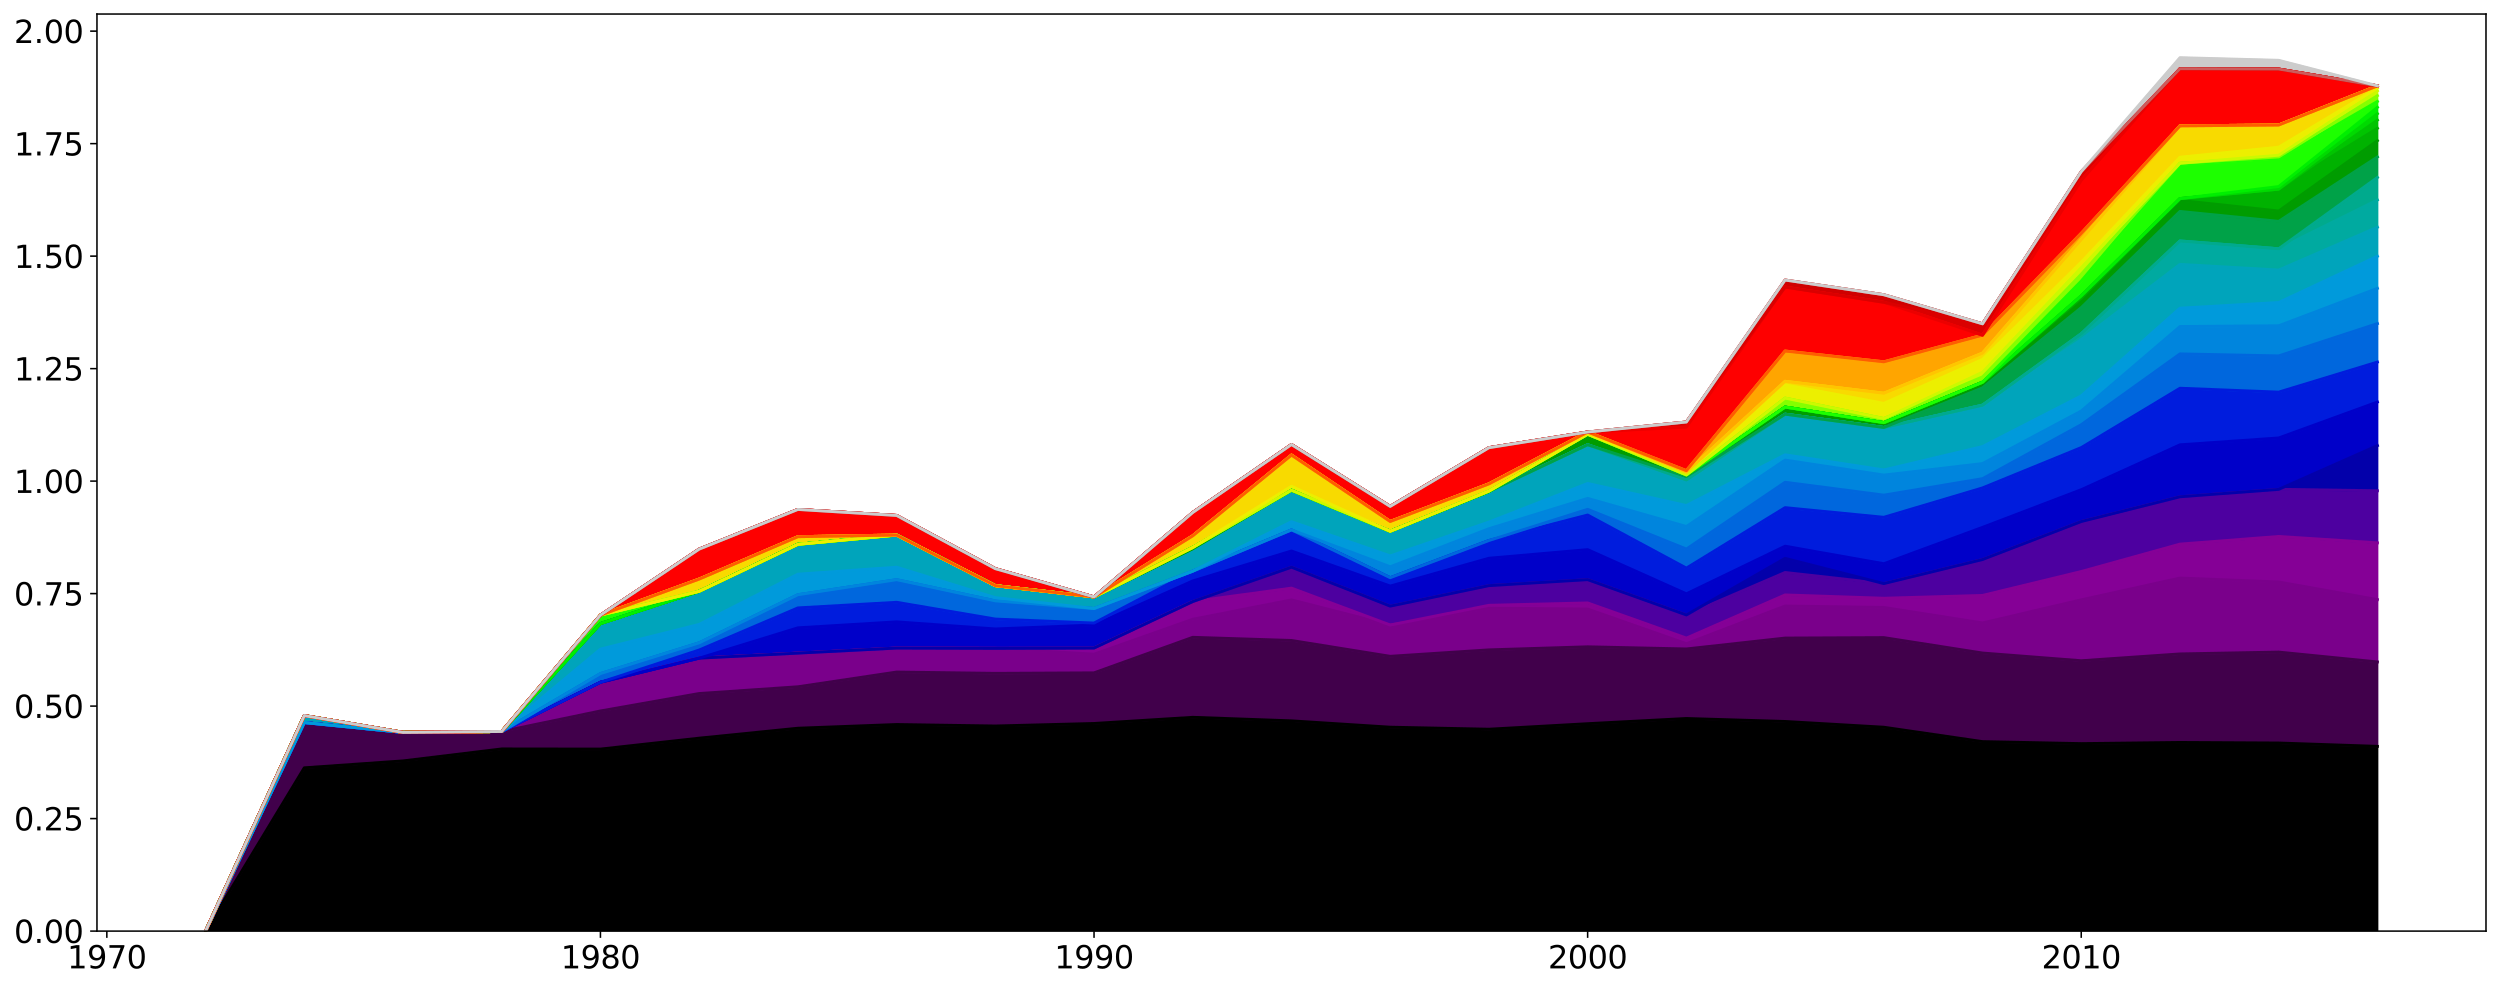 <?xml version="1.0" encoding="utf-8" standalone="no"?>
<!DOCTYPE svg PUBLIC "-//W3C//DTD SVG 1.1//EN"
  "http://www.w3.org/Graphics/SVG/1.1/DTD/svg11.dtd">
<svg xmlns:xlink="http://www.w3.org/1999/xlink" width="1284.625pt" height="508.125pt" viewBox="0 0 1284.625 508.125" xmlns="http://www.w3.org/2000/svg" version="1.1">
 <defs>
  <style type="text/css">*{stroke-linejoin: round; stroke-linecap: butt}</style>
 </defs>
 <g id="figure_1">
  <g id="patch_1">
   <path d="M 0 508.125 
L 1284.625 508.125 
L 1284.625 -0 
L 0 -0 
z
" style="fill: #ffffff"/>
  </g>
  <g id="axes_1">
   <g id="patch_2">
    <path d="M 49.825 478.44 
L 1277.425 478.44 
L 1277.425 7.2 
L 49.825 7.2 
z
" style="fill: #ffffff"/>
   </g>
   <g id="PolyCollection_1">
    <defs>
     <path id="m950594326b" d="M 105.625 -29.685 
L 105.625 -29.685 
L 156.352 -29.685 
L 207.08 -29.685 
L 257.807 -29.685 
L 308.534 -29.685 
L 359.261 -29.685 
L 409.989 -29.685 
L 460.716 -29.685 
L 511.443 -29.685 
L 562.17 -29.685 
L 612.898 -29.685 
L 663.625 -29.685 
L 714.352 -29.685 
L 765.08 -29.685 
L 815.807 -29.685 
L 866.534 -29.685 
L 917.261 -29.685 
L 967.989 -29.685 
L 1018.716 -29.685 
L 1069.443 -29.685 
L 1120.17 -29.685 
L 1170.898 -29.685 
L 1221.625 -29.685 
L 1221.625 -124.611 
L 1221.625 -124.611 
L 1170.898 -126.326 
L 1120.17 -126.616 
L 1069.443 -126.01 
L 1018.716 -127.046 
L 967.989 -134.439 
L 917.261 -137.399 
L 866.534 -138.924 
L 815.807 -136.252 
L 765.08 -133.412 
L 714.352 -134.455 
L 663.625 -137.718 
L 612.898 -139.53 
L 562.17 -136.363 
L 511.443 -135.066 
L 460.716 -135.83 
L 409.989 -133.923 
L 359.261 -128.819 
L 308.534 -123.206 
L 257.807 -123.279 
L 207.08 -117.136 
L 156.352 -113.586 
L 105.625 -29.685 
z
" style="stroke: #000000"/>
    </defs>
    <g clip-path="url(#pc6f3fe1870)">
     <use xlink:href="#m950594326b" x="0" y="508.125" style="stroke: #000000"/>
    </g>
   </g>
   <g id="PolyCollection_2">
    <defs>
     <path id="m147baf89a2" d="M 105.625 -29.685 
L 105.625 -29.685 
L 156.352 -113.586 
L 207.08 -117.136 
L 257.807 -123.279 
L 308.534 -123.206 
L 359.261 -128.819 
L 409.989 -133.923 
L 460.716 -135.83 
L 511.443 -135.066 
L 562.17 -136.363 
L 612.898 -139.53 
L 663.625 -137.718 
L 714.352 -134.455 
L 765.08 -133.412 
L 815.807 -136.252 
L 866.534 -138.924 
L 917.261 -137.399 
L 967.989 -134.439 
L 1018.716 -127.046 
L 1069.443 -126.01 
L 1120.17 -126.616 
L 1170.898 -126.326 
L 1221.625 -124.611 
L 1221.625 -167.986 
L 1221.625 -167.986 
L 1170.898 -173.053 
L 1120.17 -172.103 
L 1069.443 -168.604 
L 1018.716 -172.565 
L 967.989 -180.491 
L 917.261 -180.252 
L 866.534 -174.656 
L 815.807 -175.765 
L 765.08 -174.19 
L 714.352 -170.876 
L 663.625 -179.021 
L 612.898 -180.644 
L 562.17 -162.391 
L 511.443 -162.122 
L 460.716 -162.791 
L 409.989 -155.226 
L 359.261 -151.76 
L 308.534 -142.799 
L 257.807 -132.262 
L 207.08 -131.793 
L 156.352 -136.846 
L 105.625 -29.685 
z
" style="stroke: #41004b"/>
    </defs>
    <g clip-path="url(#pc6f3fe1870)">
     <use xlink:href="#m147baf89a2" x="0" y="508.125" style="fill: #41004b; stroke: #41004b"/>
    </g>
   </g>
   <g id="PolyCollection_3">
    <defs>
     <path id="m1cc301340c" d="M 105.625 -29.685 
L 105.625 -29.685 
L 156.352 -136.846 
L 207.08 -131.793 
L 257.807 -132.262 
L 308.534 -142.799 
L 359.261 -151.76 
L 409.989 -155.226 
L 460.716 -162.791 
L 511.443 -162.122 
L 562.17 -162.391 
L 612.898 -180.644 
L 663.625 -179.021 
L 714.352 -170.876 
L 765.08 -174.19 
L 815.807 -175.765 
L 866.534 -174.656 
L 917.261 -180.252 
L 967.989 -180.491 
L 1018.716 -172.565 
L 1069.443 -168.604 
L 1120.17 -172.103 
L 1170.898 -173.053 
L 1221.625 -167.986 
L 1221.625 -200.026 
L 1221.625 -200.026 
L 1170.898 -209.088 
L 1120.17 -211.101 
L 1069.443 -199.921 
L 1018.716 -188.035 
L 967.989 -196.002 
L 917.261 -196.731 
L 866.534 -177.374 
L 815.807 -195.174 
L 765.08 -195.642 
L 714.352 -186.957 
L 663.625 -199.879 
L 612.898 -189.929 
L 562.17 -171.982 
L 511.443 -174.975 
L 460.716 -175.119 
L 409.989 -172.526 
L 359.261 -169.936 
L 308.534 -157.555 
L 257.807 -132.262 
L 207.08 -131.793 
L 156.352 -136.846 
L 105.625 -29.685 
z
" style="stroke: #7a008b"/>
    </defs>
    <g clip-path="url(#pc6f3fe1870)">
     <use xlink:href="#m1cc301340c" x="0" y="508.125" style="fill: #7a008b; stroke: #7a008b"/>
    </g>
   </g>
   <g id="PolyCollection_4">
    <defs>
     <path id="mefcddc5a58" d="M 105.625 -29.685 
L 105.625 -29.685 
L 156.352 -136.846 
L 207.08 -131.793 
L 257.807 -132.262 
L 308.534 -157.555 
L 359.261 -169.936 
L 409.989 -172.526 
L 460.716 -175.119 
L 511.443 -174.975 
L 562.17 -171.982 
L 612.898 -189.929 
L 663.625 -199.879 
L 714.352 -186.957 
L 765.08 -195.642 
L 815.807 -195.174 
L 866.534 -177.374 
L 917.261 -196.731 
L 967.989 -196.002 
L 1018.716 -188.035 
L 1069.443 -199.921 
L 1120.17 -211.101 
L 1170.898 -209.088 
L 1221.625 -200.026 
L 1221.625 -229.178 
L 1221.625 -229.178 
L 1170.898 -232.46 
L 1120.17 -228.524 
L 1069.443 -214.445 
L 1018.716 -202.157 
L 967.989 -200.711 
L 917.261 -202.417 
L 866.534 -180.236 
L 815.807 -198.302 
L 765.08 -197.081 
L 714.352 -186.957 
L 663.625 -205.915 
L 612.898 -199.034 
L 562.17 -175.145 
L 511.443 -174.975 
L 460.716 -175.119 
L 409.989 -172.526 
L 359.261 -169.936 
L 308.534 -157.555 
L 257.807 -132.262 
L 207.08 -131.793 
L 156.352 -136.846 
L 105.625 -29.685 
z
" style="stroke: #850096"/>
    </defs>
    <g clip-path="url(#pc6f3fe1870)">
     <use xlink:href="#mefcddc5a58" x="0" y="508.125" style="fill: #850096; stroke: #850096"/>
    </g>
   </g>
   <g id="PolyCollection_5">
    <defs>
     <path id="m947c91158f" d="M 105.625 -29.685 
L 105.625 -29.685 
L 156.352 -136.846 
L 207.08 -131.793 
L 257.807 -132.262 
L 308.534 -157.555 
L 359.261 -169.936 
L 409.989 -172.526 
L 460.716 -175.119 
L 511.443 -174.975 
L 562.17 -175.145 
L 612.898 -199.034 
L 663.625 -205.915 
L 714.352 -186.957 
L 765.08 -197.081 
L 815.807 -198.302 
L 866.534 -180.236 
L 917.261 -202.417 
L 967.989 -200.711 
L 1018.716 -202.157 
L 1069.443 -214.445 
L 1120.17 -228.524 
L 1170.898 -232.46 
L 1221.625 -229.178 
L 1221.625 -255.937 
L 1221.625 -255.937 
L 1170.898 -256.678 
L 1120.17 -252.862 
L 1069.443 -240.139 
L 1018.716 -220.621 
L 967.989 -208.256 
L 917.261 -213.949 
L 866.534 -192.138 
L 815.807 -210.279 
L 765.08 -207.205 
L 714.352 -196.666 
L 663.625 -216.671 
L 612.898 -199.034 
L 562.17 -175.145 
L 511.443 -174.975 
L 460.716 -175.119 
L 409.989 -172.526 
L 359.261 -169.936 
L 308.534 -157.555 
L 257.807 -132.262 
L 207.08 -131.793 
L 156.352 -136.846 
L 105.625 -29.685 
z
" style="stroke: #4d00a0"/>
    </defs>
    <g clip-path="url(#pc6f3fe1870)">
     <use xlink:href="#m947c91158f" x="0" y="508.125" style="fill: #4d00a0; stroke: #4d00a0"/>
    </g>
   </g>
   <g id="PolyCollection_6">
    <defs>
     <path id="m3b242c59e7" d="M 105.625 -29.685 
L 105.625 -29.685 
L 156.352 -136.846 
L 207.08 -131.793 
L 257.807 -132.262 
L 308.534 -157.555 
L 359.261 -169.936 
L 409.989 -172.526 
L 460.716 -175.119 
L 511.443 -174.975 
L 562.17 -175.145 
L 612.898 -199.034 
L 663.625 -216.671 
L 714.352 -196.666 
L 765.08 -207.205 
L 815.807 -210.279 
L 866.534 -192.138 
L 917.261 -213.949 
L 967.989 -208.256 
L 1018.716 -220.621 
L 1069.443 -240.139 
L 1120.17 -252.862 
L 1170.898 -256.678 
L 1221.625 -255.937 
L 1221.625 -279.166 
L 1221.625 -279.166 
L 1170.898 -256.678 
L 1120.17 -252.862 
L 1069.443 -240.139 
L 1018.716 -220.621 
L 967.989 -208.256 
L 917.261 -221.228 
L 866.534 -192.138 
L 815.807 -210.279 
L 765.08 -207.205 
L 714.352 -196.666 
L 663.625 -216.671 
L 612.898 -199.034 
L 562.17 -175.145 
L 511.443 -174.975 
L 460.716 -175.119 
L 409.989 -172.526 
L 359.261 -169.936 
L 308.534 -157.555 
L 257.807 -132.262 
L 207.08 -131.793 
L 156.352 -136.846 
L 105.625 -29.685 
z
" style="stroke: #0300aa"/>
    </defs>
    <g clip-path="url(#pc6f3fe1870)">
     <use xlink:href="#m3b242c59e7" x="0" y="508.125" style="fill: #0300aa; stroke: #0300aa"/>
    </g>
   </g>
   <g id="PolyCollection_7">
    <defs>
     <path id="m8936badd70" d="M 105.625 -29.685 
L 105.625 -29.685 
L 156.352 -136.846 
L 207.08 -131.793 
L 257.807 -132.262 
L 308.534 -157.555 
L 359.261 -169.936 
L 409.989 -172.526 
L 460.716 -175.119 
L 511.443 -174.975 
L 562.17 -175.145 
L 612.898 -199.034 
L 663.625 -216.671 
L 714.352 -196.666 
L 765.08 -207.205 
L 815.807 -210.279 
L 866.534 -192.138 
L 917.261 -221.228 
L 967.989 -208.256 
L 1018.716 -220.621 
L 1069.443 -240.139 
L 1120.17 -252.862 
L 1170.898 -256.678 
L 1221.625 -279.166 
L 1221.625 -301.546 
L 1221.625 -301.546 
L 1170.898 -283.082 
L 1120.17 -279.565 
L 1069.443 -256.504 
L 1018.716 -237.155 
L 967.989 -218.463 
L 917.261 -227.473 
L 866.534 -202.998 
L 815.807 -225.702 
L 765.08 -221.275 
L 714.352 -206.976 
L 663.625 -225.002 
L 612.898 -209.621 
L 562.17 -186.957 
L 511.443 -184.938 
L 460.716 -188.593 
L 409.989 -185.521 
L 359.261 -169.936 
L 308.534 -157.555 
L 257.807 -132.262 
L 207.08 -131.793 
L 156.352 -136.846 
L 105.625 -29.685 
z
" style="stroke: #0000c9"/>
    </defs>
    <g clip-path="url(#pc6f3fe1870)">
     <use xlink:href="#m8936badd70" x="0" y="508.125" style="fill: #0000c9; stroke: #0000c9"/>
    </g>
   </g>
   <g id="PolyCollection_8">
    <defs>
     <path id="mb6d7cacc09" d="M 105.625 -29.685 
L 105.625 -29.685 
L 156.352 -136.846 
L 207.08 -131.793 
L 257.807 -132.262 
L 308.534 -157.555 
L 359.261 -169.936 
L 409.989 -185.521 
L 460.716 -188.593 
L 511.443 -184.938 
L 562.17 -186.957 
L 612.898 -209.621 
L 663.625 -225.002 
L 714.352 -206.976 
L 765.08 -221.275 
L 815.807 -225.702 
L 866.534 -202.998 
L 917.261 -227.473 
L 967.989 -218.463 
L 1018.716 -237.155 
L 1069.443 -256.504 
L 1120.17 -279.565 
L 1170.898 -283.082 
L 1221.625 -301.546 
L 1221.625 -322.087 
L 1221.625 -322.087 
L 1170.898 -306.638 
L 1120.17 -308.631 
L 1069.443 -278.132 
L 1018.716 -257.418 
L 967.989 -242.311 
L 917.261 -247.273 
L 866.534 -216.203 
L 815.807 -243.482 
L 765.08 -230.397 
L 714.352 -211.285 
L 663.625 -235.788 
L 612.898 -214.647 
L 562.17 -187.976 
L 511.443 -190.015 
L 460.716 -198.641 
L 409.989 -195.759 
L 359.261 -174.115 
L 308.534 -157.555 
L 257.807 -132.262 
L 207.08 -131.793 
L 156.352 -136.846 
L 105.625 -29.685 
z
" style="stroke: #001cdd"/>
    </defs>
    <g clip-path="url(#pc6f3fe1870)">
     <use xlink:href="#mb6d7cacc09" x="0" y="508.125" style="fill: #001cdd; stroke: #001cdd"/>
    </g>
   </g>
   <g id="PolyCollection_9">
    <defs>
     <path id="m49a7d0bfcc" d="M 105.625 -29.685 
L 105.625 -29.685 
L 156.352 -136.846 
L 207.08 -131.793 
L 257.807 -132.262 
L 308.534 -157.555 
L 359.261 -174.115 
L 409.989 -195.759 
L 460.716 -198.641 
L 511.443 -190.015 
L 562.17 -187.976 
L 612.898 -214.647 
L 663.625 -235.788 
L 714.352 -211.285 
L 765.08 -230.397 
L 815.807 -243.482 
L 866.534 -216.203 
L 917.261 -247.273 
L 967.989 -242.311 
L 1018.716 -257.418 
L 1069.443 -278.132 
L 1120.17 -308.631 
L 1170.898 -306.638 
L 1221.625 -322.087 
L 1221.625 -341.854 
L 1221.625 -341.854 
L 1170.898 -325.25 
L 1120.17 -326.285 
L 1069.443 -289.896 
L 1018.716 -262.164 
L 967.989 -253.698 
L 917.261 -260.323 
L 866.534 -225.995 
L 815.807 -246.42 
L 765.08 -230.397 
L 714.352 -211.285 
L 663.625 -235.856 
L 612.898 -214.647 
L 562.17 -195.435 
L 511.443 -199.381 
L 460.716 -210.268 
L 409.989 -202.547 
L 359.261 -177.832 
L 308.534 -162.02 
L 257.807 -132.262 
L 207.08 -131.793 
L 156.352 -136.846 
L 105.625 -29.685 
z
" style="stroke: #0067dd"/>
    </defs>
    <g clip-path="url(#pc6f3fe1870)">
     <use xlink:href="#m49a7d0bfcc" x="0" y="508.125" style="fill: #0067dd; stroke: #0067dd"/>
    </g>
   </g>
   <g id="PolyCollection_10">
    <defs>
     <path id="m5366bfd45b" d="M 105.625 -29.685 
L 105.625 -29.685 
L 156.352 -136.846 
L 207.08 -131.793 
L 257.807 -132.262 
L 308.534 -162.02 
L 359.261 -177.832 
L 409.989 -202.547 
L 460.716 -210.268 
L 511.443 -199.381 
L 562.17 -195.435 
L 612.898 -214.647 
L 663.625 -235.856 
L 714.352 -211.285 
L 765.08 -230.397 
L 815.807 -246.42 
L 866.534 -225.995 
L 917.261 -260.323 
L 967.989 -253.698 
L 1018.716 -262.164 
L 1069.443 -289.896 
L 1120.17 -326.285 
L 1170.898 -325.25 
L 1221.625 -341.854 
L 1221.625 -359.96 
L 1221.625 -359.96 
L 1170.898 -340.738 
L 1120.17 -340.353 
L 1069.443 -296.929 
L 1018.716 -269.924 
L 967.989 -264.008 
L 917.261 -271.719 
L 866.534 -237.584 
L 815.807 -252.042 
L 765.08 -236.445 
L 714.352 -216.903 
L 663.625 -235.856 
L 612.898 -214.647 
L 562.17 -195.435 
L 511.443 -199.381 
L 460.716 -210.268 
L 409.989 -202.547 
L 359.261 -177.832 
L 308.534 -162.02 
L 257.807 -132.262 
L 207.08 -131.793 
L 156.352 -136.846 
L 105.625 -29.685 
z
" style="stroke: #0085dd"/>
    </defs>
    <g clip-path="url(#pc6f3fe1870)">
     <use xlink:href="#m5366bfd45b" x="0" y="508.125" style="fill: #0085dd; stroke: #0085dd"/>
    </g>
   </g>
   <g id="PolyCollection_11">
    <defs>
     <path id="m8f9ec756c9" d="M 105.625 -29.685 
L 105.625 -29.685 
L 156.352 -136.846 
L 207.08 -131.793 
L 257.807 -132.262 
L 308.534 -162.02 
L 359.261 -177.832 
L 409.989 -202.547 
L 460.716 -210.268 
L 511.443 -199.381 
L 562.17 -195.435 
L 612.898 -214.647 
L 663.625 -235.856 
L 714.352 -216.903 
L 765.08 -236.445 
L 815.807 -252.042 
L 866.534 -237.584 
L 917.261 -271.719 
L 967.989 -264.008 
L 1018.716 -269.924 
L 1069.443 -296.929 
L 1120.17 -340.353 
L 1170.898 -340.738 
L 1221.625 -359.96 
L 1221.625 -376.438 
L 1221.625 -376.438 
L 1170.898 -352.679 
L 1120.17 -349.765 
L 1069.443 -304.687 
L 1018.716 -278.651 
L 967.989 -266.636 
L 917.261 -274.425 
L 866.534 -248.348 
L 815.807 -259.697 
L 765.08 -239.866 
L 714.352 -222.463 
L 663.625 -240.05 
L 612.898 -214.647 
L 562.17 -195.435 
L 511.443 -201.015 
L 460.716 -216.663 
L 409.989 -213.072 
L 359.261 -187.269 
L 308.534 -174.583 
L 257.807 -132.262 
L 207.08 -131.793 
L 156.352 -136.846 
L 105.625 -29.685 
z
" style="stroke: #009adb"/>
    </defs>
    <g clip-path="url(#pc6f3fe1870)">
     <use xlink:href="#m8f9ec756c9" x="0" y="508.125" style="fill: #009adb; stroke: #009adb"/>
    </g>
   </g>
   <g id="PolyCollection_12">
    <defs>
     <path id="m7bbdc1a08f" d="M 105.625 -29.685 
L 105.625 -29.685 
L 156.352 -136.846 
L 207.08 -131.793 
L 257.807 -132.262 
L 308.534 -174.583 
L 359.261 -187.269 
L 409.989 -213.072 
L 460.716 -216.663 
L 511.443 -201.015 
L 562.17 -195.435 
L 612.898 -214.647 
L 663.625 -240.05 
L 714.352 -222.463 
L 765.08 -239.866 
L 815.807 -259.697 
L 866.534 -248.348 
L 917.261 -274.425 
L 967.989 -266.636 
L 1018.716 -278.651 
L 1069.443 -304.687 
L 1120.17 -349.765 
L 1170.898 -352.679 
L 1221.625 -376.438 
L 1221.625 -391.364 
L 1221.625 -391.364 
L 1170.898 -369.344 
L 1120.17 -372.278 
L 1069.443 -333.582 
L 1018.716 -299.948 
L 967.989 -288.471 
L 917.261 -295.3 
L 866.534 -261.547 
L 815.807 -279.601 
L 765.08 -255.598 
L 714.352 -235.146 
L 663.625 -256.236 
L 612.898 -226.187 
L 562.17 -201.402 
L 511.443 -207.2 
L 460.716 -233.198 
L 409.989 -228.421 
L 359.261 -204.294 
L 308.534 -187.707 
L 257.807 -132.262 
L 207.08 -131.793 
L 156.352 -140.423 
L 105.625 -29.685 
z
" style="stroke: #00a4bb"/>
    </defs>
    <g clip-path="url(#pc6f3fe1870)">
     <use xlink:href="#m7bbdc1a08f" x="0" y="508.125" style="fill: #00a4bb; stroke: #00a4bb"/>
    </g>
   </g>
   <g id="PolyCollection_13">
    <defs>
     <path id="m7f257ab514" d="M 105.625 -29.685 
L 105.625 -29.685 
L 156.352 -140.423 
L 207.08 -131.793 
L 257.807 -132.262 
L 308.534 -187.707 
L 359.261 -204.294 
L 409.989 -228.421 
L 460.716 -233.198 
L 511.443 -207.2 
L 562.17 -201.402 
L 612.898 -226.187 
L 663.625 -256.236 
L 714.352 -235.146 
L 765.08 -255.598 
L 815.807 -279.601 
L 866.534 -261.547 
L 917.261 -295.3 
L 967.989 -288.471 
L 1018.716 -299.948 
L 1069.443 -333.582 
L 1120.17 -372.278 
L 1170.898 -369.344 
L 1221.625 -391.364 
L 1221.625 -405.364 
L 1221.625 -405.364 
L 1170.898 -380.288 
L 1120.17 -384.316 
L 1069.443 -336.663 
L 1018.716 -299.948 
L 967.989 -288.471 
L 917.261 -295.3 
L 866.534 -261.547 
L 815.807 -279.601 
L 765.08 -255.598 
L 714.352 -235.146 
L 663.625 -256.236 
L 612.898 -226.187 
L 562.17 -201.402 
L 511.443 -207.2 
L 460.716 -233.198 
L 409.989 -228.421 
L 359.261 -204.294 
L 308.534 -187.707 
L 257.807 -132.262 
L 207.08 -131.793 
L 156.352 -140.423 
L 105.625 -29.685 
z
" style="stroke: #00aaa0"/>
    </defs>
    <g clip-path="url(#pc6f3fe1870)">
     <use xlink:href="#m7f257ab514" x="0" y="508.125" style="fill: #00aaa0; stroke: #00aaa0"/>
    </g>
   </g>
   <g id="PolyCollection_14">
    <defs>
     <path id="mbe1b93ee5e" d="M 105.625 -29.685 
L 105.625 -29.685 
L 156.352 -140.423 
L 207.08 -131.793 
L 257.807 -132.262 
L 308.534 -187.707 
L 359.261 -204.294 
L 409.989 -228.421 
L 460.716 -233.198 
L 511.443 -207.2 
L 562.17 -201.402 
L 612.898 -226.187 
L 663.625 -256.236 
L 714.352 -235.146 
L 765.08 -255.598 
L 815.807 -279.601 
L 866.534 -261.547 
L 917.261 -295.3 
L 967.989 -288.471 
L 1018.716 -299.948 
L 1069.443 -336.663 
L 1120.17 -384.316 
L 1170.898 -380.288 
L 1221.625 -405.364 
L 1221.625 -416.931 
L 1221.625 -416.931 
L 1170.898 -380.288 
L 1120.17 -384.316 
L 1069.443 -336.663 
L 1018.716 -299.948 
L 967.989 -288.471 
L 917.261 -295.3 
L 866.534 -261.547 
L 815.807 -279.601 
L 765.08 -255.598 
L 714.352 -235.146 
L 663.625 -256.236 
L 612.898 -226.187 
L 562.17 -201.402 
L 511.443 -207.2 
L 460.716 -233.198 
L 409.989 -228.421 
L 359.261 -204.294 
L 308.534 -187.707 
L 257.807 -132.262 
L 207.08 -131.793 
L 156.352 -140.423 
L 105.625 -29.685 
z
" style="stroke: #00aa8d"/>
    </defs>
    <g clip-path="url(#pc6f3fe1870)">
     <use xlink:href="#mbe1b93ee5e" x="0" y="508.125" style="fill: #00aa8d; stroke: #00aa8d"/>
    </g>
   </g>
   <g id="PolyCollection_15">
    <defs>
     <path id="md7eeaaa3f8" d="M 105.625 -29.685 
L 105.625 -29.685 
L 156.352 -140.423 
L 207.08 -131.793 
L 257.807 -132.262 
L 308.534 -187.707 
L 359.261 -204.294 
L 409.989 -228.421 
L 460.716 -233.198 
L 511.443 -207.2 
L 562.17 -201.402 
L 612.898 -226.187 
L 663.625 -256.236 
L 714.352 -235.146 
L 765.08 -255.598 
L 815.807 -279.601 
L 866.534 -261.547 
L 917.261 -295.3 
L 967.989 -288.471 
L 1018.716 -299.948 
L 1069.443 -336.663 
L 1120.17 -384.316 
L 1170.898 -380.288 
L 1221.625 -416.931 
L 1221.625 -427.472 
L 1221.625 -427.472 
L 1170.898 -394.382 
L 1120.17 -399.482 
L 1069.443 -350.043 
L 1018.716 -308.826 
L 967.989 -288.471 
L 917.261 -295.3 
L 866.534 -263.255 
L 815.807 -279.601 
L 765.08 -255.598 
L 714.352 -235.146 
L 663.625 -256.236 
L 612.898 -226.187 
L 562.17 -201.402 
L 511.443 -207.2 
L 460.716 -233.198 
L 409.989 -228.421 
L 359.261 -204.294 
L 308.534 -187.707 
L 257.807 -132.262 
L 207.08 -131.793 
L 156.352 -140.423 
L 105.625 -29.685 
z
" style="stroke: #00a248"/>
    </defs>
    <g clip-path="url(#pc6f3fe1870)">
     <use xlink:href="#md7eeaaa3f8" x="0" y="508.125" style="fill: #00a248; stroke: #00a248"/>
    </g>
   </g>
   <g id="PolyCollection_16">
    <defs>
     <path id="me048ffbce5" d="M 105.625 -29.685 
L 105.625 -29.685 
L 156.352 -140.423 
L 207.08 -131.793 
L 257.807 -132.262 
L 308.534 -187.707 
L 359.261 -204.294 
L 409.989 -228.421 
L 460.716 -233.198 
L 511.443 -207.2 
L 562.17 -201.402 
L 612.898 -226.187 
L 663.625 -256.236 
L 714.352 -235.146 
L 765.08 -255.598 
L 815.807 -279.601 
L 866.534 -263.255 
L 917.261 -295.3 
L 967.989 -288.471 
L 1018.716 -308.826 
L 1069.443 -350.043 
L 1120.17 -399.482 
L 1170.898 -394.382 
L 1221.625 -427.472 
L 1221.625 -435.861 
L 1221.625 -435.861 
L 1170.898 -399.701 
L 1120.17 -405.145 
L 1069.443 -355.024 
L 1018.716 -311.719 
L 967.989 -290.964 
L 917.261 -298.957 
L 866.534 -264.096 
L 815.807 -285.003 
L 765.08 -255.598 
L 714.352 -235.146 
L 663.625 -256.236 
L 612.898 -226.187 
L 562.17 -201.402 
L 511.443 -207.2 
L 460.716 -233.198 
L 409.989 -228.421 
L 359.261 -204.294 
L 308.534 -187.707 
L 257.807 -132.262 
L 207.08 -131.793 
L 156.352 -140.423 
L 105.625 -29.685 
z
" style="stroke: #009c00"/>
    </defs>
    <g clip-path="url(#pc6f3fe1870)">
     <use xlink:href="#me048ffbce5" x="0" y="508.125" style="fill: #009c00; stroke: #009c00"/>
    </g>
   </g>
   <g id="PolyCollection_17">
    <defs>
     <path id="m2b60d614ab" d="M 105.625 -29.685 
L 105.625 -29.685 
L 156.352 -140.423 
L 207.08 -131.793 
L 257.807 -132.262 
L 308.534 -187.707 
L 359.261 -204.294 
L 409.989 -228.421 
L 460.716 -233.198 
L 511.443 -207.2 
L 562.17 -201.402 
L 612.898 -226.187 
L 663.625 -256.236 
L 714.352 -235.146 
L 765.08 -255.598 
L 815.807 -285.003 
L 866.534 -264.096 
L 917.261 -298.957 
L 967.989 -290.964 
L 1018.716 -311.719 
L 1069.443 -355.024 
L 1120.17 -405.145 
L 1170.898 -399.701 
L 1221.625 -435.861 
L 1221.625 -442.209 
L 1221.625 -442.209 
L 1170.898 -410.936 
L 1120.17 -406.08 
L 1069.443 -355.024 
L 1018.716 -311.719 
L 967.989 -290.964 
L 917.261 -298.957 
L 866.534 -264.096 
L 815.807 -285.003 
L 765.08 -255.598 
L 714.352 -235.146 
L 663.625 -256.236 
L 612.898 -226.827 
L 562.17 -201.402 
L 511.443 -207.2 
L 460.716 -233.198 
L 409.989 -228.421 
L 359.261 -204.294 
L 308.534 -187.707 
L 257.807 -132.262 
L 207.08 -131.793 
L 156.352 -140.423 
L 105.625 -29.685 
z
" style="stroke: #00b200"/>
    </defs>
    <g clip-path="url(#pc6f3fe1870)">
     <use xlink:href="#m2b60d614ab" x="0" y="508.125" style="fill: #00b200; stroke: #00b200"/>
    </g>
   </g>
   <g id="PolyCollection_18">
    <defs>
     <path id="m65ec381290" d="M 105.625 -29.685 
L 105.625 -29.685 
L 156.352 -140.423 
L 207.08 -131.793 
L 257.807 -132.262 
L 308.534 -187.707 
L 359.261 -204.294 
L 409.989 -228.421 
L 460.716 -233.198 
L 511.443 -207.2 
L 562.17 -201.402 
L 612.898 -226.827 
L 663.625 -256.236 
L 714.352 -235.146 
L 765.08 -255.598 
L 815.807 -285.003 
L 866.534 -264.096 
L 917.261 -298.957 
L 967.989 -290.964 
L 1018.716 -311.719 
L 1069.443 -355.024 
L 1120.17 -406.08 
L 1170.898 -410.936 
L 1221.625 -442.209 
L 1221.625 -446.415 
L 1221.625 -446.415 
L 1170.898 -410.936 
L 1120.17 -406.08 
L 1069.443 -356.137 
L 1018.716 -311.719 
L 967.989 -290.964 
L 917.261 -298.957 
L 866.534 -264.096 
L 815.807 -285.003 
L 765.08 -255.598 
L 714.352 -235.146 
L 663.625 -256.236 
L 612.898 -226.827 
L 562.17 -201.402 
L 511.443 -207.2 
L 460.716 -233.198 
L 409.989 -228.421 
L 359.261 -204.294 
L 308.534 -187.707 
L 257.807 -132.262 
L 207.08 -131.793 
L 156.352 -140.423 
L 105.625 -29.685 
z
" style="stroke: #00c400"/>
    </defs>
    <g clip-path="url(#pc6f3fe1870)">
     <use xlink:href="#m65ec381290" x="0" y="508.125" style="fill: #00c400; stroke: #00c400"/>
    </g>
   </g>
   <g id="PolyCollection_19">
    <defs>
     <path id="m6f64b1d75c" d="M 105.625 -29.685 
L 105.625 -29.685 
L 156.352 -140.423 
L 207.08 -131.793 
L 257.807 -132.262 
L 308.534 -187.707 
L 359.261 -204.294 
L 409.989 -228.421 
L 460.716 -233.198 
L 511.443 -207.2 
L 562.17 -201.402 
L 612.898 -226.827 
L 663.625 -256.236 
L 714.352 -235.146 
L 765.08 -255.598 
L 815.807 -285.003 
L 866.534 -264.096 
L 917.261 -298.957 
L 967.989 -290.964 
L 1018.716 -311.719 
L 1069.443 -356.137 
L 1120.17 -406.08 
L 1170.898 -410.936 
L 1221.625 -446.415 
L 1221.625 -449.707 
L 1221.625 -449.707 
L 1170.898 -410.936 
L 1120.17 -406.08 
L 1069.443 -356.137 
L 1018.716 -311.719 
L 967.989 -290.964 
L 917.261 -298.957 
L 866.534 -264.096 
L 815.807 -285.003 
L 765.08 -255.598 
L 714.352 -235.146 
L 663.625 -256.236 
L 612.898 -226.827 
L 562.17 -201.402 
L 511.443 -207.2 
L 460.716 -233.198 
L 409.989 -228.421 
L 359.261 -204.294 
L 308.534 -187.707 
L 257.807 -132.262 
L 207.08 -131.793 
L 156.352 -140.423 
L 105.625 -29.685 
z
" style="stroke: #00da00"/>
    </defs>
    <g clip-path="url(#pc6f3fe1870)">
     <use xlink:href="#m6f64b1d75c" x="0" y="508.125" style="fill: #00da00; stroke: #00da00"/>
    </g>
   </g>
   <g id="PolyCollection_20">
    <defs>
     <path id="ma7de0a0690" d="M 105.625 -29.685 
L 105.625 -29.685 
L 156.352 -140.423 
L 207.08 -131.793 
L 257.807 -132.262 
L 308.534 -187.707 
L 359.261 -204.294 
L 409.989 -228.421 
L 460.716 -233.198 
L 511.443 -207.2 
L 562.17 -201.402 
L 612.898 -226.827 
L 663.625 -256.236 
L 714.352 -235.146 
L 765.08 -255.598 
L 815.807 -285.003 
L 866.534 -264.096 
L 917.261 -298.957 
L 967.989 -290.964 
L 1018.716 -311.719 
L 1069.443 -356.137 
L 1120.17 -406.08 
L 1170.898 -410.936 
L 1221.625 -449.707 
L 1221.625 -452.975 
L 1221.625 -452.975 
L 1170.898 -412.276 
L 1120.17 -406.08 
L 1069.443 -356.137 
L 1018.716 -311.719 
L 967.989 -290.964 
L 917.261 -298.957 
L 866.534 -264.096 
L 815.807 -285.003 
L 765.08 -255.598 
L 714.352 -235.146 
L 663.625 -256.236 
L 612.898 -226.827 
L 562.17 -201.402 
L 511.443 -207.2 
L 460.716 -233.198 
L 409.989 -228.421 
L 359.261 -204.294 
L 308.534 -187.707 
L 257.807 -132.262 
L 207.08 -131.793 
L 156.352 -140.423 
L 105.625 -29.685 
z
" style="stroke: #00ef00"/>
    </defs>
    <g clip-path="url(#pc6f3fe1870)">
     <use xlink:href="#ma7de0a0690" x="0" y="508.125" style="fill: #00ef00; stroke: #00ef00"/>
    </g>
   </g>
   <g id="PolyCollection_21">
    <defs>
     <path id="mac8bdbb237" d="M 105.625 -29.685 
L 105.625 -29.685 
L 156.352 -140.423 
L 207.08 -131.793 
L 257.807 -132.262 
L 308.534 -187.707 
L 359.261 -204.294 
L 409.989 -228.421 
L 460.716 -233.198 
L 511.443 -207.2 
L 562.17 -201.402 
L 612.898 -226.827 
L 663.625 -256.236 
L 714.352 -235.146 
L 765.08 -255.598 
L 815.807 -285.003 
L 866.534 -264.096 
L 917.261 -298.957 
L 967.989 -290.964 
L 1018.716 -311.719 
L 1069.443 -356.137 
L 1120.17 -406.08 
L 1170.898 -412.276 
L 1221.625 -452.975 
L 1221.625 -456 
L 1221.625 -456 
L 1170.898 -426.709 
L 1120.17 -423.525 
L 1069.443 -363.717 
L 1018.716 -311.719 
L 967.989 -290.964 
L 917.261 -298.957 
L 866.534 -264.096 
L 815.807 -285.003 
L 765.08 -255.808 
L 714.352 -235.146 
L 663.625 -256.236 
L 612.898 -226.827 
L 562.17 -201.402 
L 511.443 -207.2 
L 460.716 -233.198 
L 409.989 -228.421 
L 359.261 -204.294 
L 308.534 -192.07 
L 257.807 -132.262 
L 207.08 -131.793 
L 156.352 -140.423 
L 105.625 -29.685 
z
" style="stroke: #1dff00"/>
    </defs>
    <g clip-path="url(#pc6f3fe1870)">
     <use xlink:href="#mac8bdbb237" x="0" y="508.125" style="fill: #1dff00; stroke: #1dff00"/>
    </g>
   </g>
   <g id="PolyCollection_22">
    <defs>
     <path id="mdb73839ed8" d="M 105.625 -29.685 
L 105.625 -29.685 
L 156.352 -140.423 
L 207.08 -131.793 
L 257.807 -132.262 
L 308.534 -192.07 
L 359.261 -204.294 
L 409.989 -228.421 
L 460.716 -233.198 
L 511.443 -207.2 
L 562.17 -201.402 
L 612.898 -226.827 
L 663.625 -256.236 
L 714.352 -235.146 
L 765.08 -255.808 
L 815.807 -285.003 
L 866.534 -264.096 
L 917.261 -298.957 
L 967.989 -290.964 
L 1018.716 -311.719 
L 1069.443 -363.717 
L 1120.17 -423.525 
L 1170.898 -426.709 
L 1221.625 -456 
L 1221.625 -458.975 
L 1221.625 -458.975 
L 1170.898 -427.503 
L 1120.17 -424.25 
L 1069.443 -367.235 
L 1018.716 -314.48 
L 967.989 -293.064 
L 917.261 -303.571 
L 866.534 -264.096 
L 815.807 -285.003 
L 765.08 -255.808 
L 714.352 -235.146 
L 663.625 -256.236 
L 612.898 -226.827 
L 562.17 -201.402 
L 511.443 -207.2 
L 460.716 -233.198 
L 409.989 -228.421 
L 359.261 -204.294 
L 308.534 -192.07 
L 257.807 -132.262 
L 207.08 -131.793 
L 156.352 -140.423 
L 105.625 -29.685 
z
" style="stroke: #84ff00"/>
    </defs>
    <g clip-path="url(#pc6f3fe1870)">
     <use xlink:href="#mdb73839ed8" x="0" y="508.125" style="fill: #84ff00; stroke: #84ff00"/>
    </g>
   </g>
   <g id="PolyCollection_23">
    <defs>
     <path id="m9a5addcda5" d="M 105.625 -29.685 
L 105.625 -29.685 
L 156.352 -140.423 
L 207.08 -131.793 
L 257.807 -132.262 
L 308.534 -192.07 
L 359.261 -204.294 
L 409.989 -228.421 
L 460.716 -233.198 
L 511.443 -207.2 
L 562.17 -201.402 
L 612.898 -226.827 
L 663.625 -256.236 
L 714.352 -235.146 
L 765.08 -255.808 
L 815.807 -285.003 
L 866.534 -264.096 
L 917.261 -303.571 
L 967.989 -293.064 
L 1018.716 -314.48 
L 1069.443 -367.235 
L 1120.17 -424.25 
L 1170.898 -427.503 
L 1221.625 -458.975 
L 1221.625 -461.441 
L 1221.625 -461.441 
L 1170.898 -428.371 
L 1120.17 -424.25 
L 1069.443 -370.598 
L 1018.716 -316.867 
L 967.989 -293.064 
L 917.261 -303.571 
L 866.534 -264.096 
L 815.807 -285.003 
L 765.08 -255.808 
L 714.352 -235.146 
L 663.625 -256.236 
L 612.898 -226.827 
L 562.17 -201.402 
L 511.443 -207.2 
L 460.716 -233.198 
L 409.989 -228.421 
L 359.261 -204.294 
L 308.534 -192.07 
L 257.807 -132.262 
L 207.08 -131.793 
L 156.352 -140.423 
L 105.625 -29.685 
z
" style="stroke: #ccf900"/>
    </defs>
    <g clip-path="url(#pc6f3fe1870)">
     <use xlink:href="#m9a5addcda5" x="0" y="508.125" style="fill: #ccf900; stroke: #ccf900"/>
    </g>
   </g>
   <g id="PolyCollection_24">
    <defs>
     <path id="m0b1ee74047" d="M 105.625 -29.685 
L 105.625 -29.685 
L 156.352 -140.423 
L 207.08 -131.793 
L 257.807 -132.262 
L 308.534 -192.07 
L 359.261 -204.294 
L 409.989 -228.421 
L 460.716 -233.198 
L 511.443 -207.2 
L 562.17 -201.402 
L 612.898 -226.827 
L 663.625 -256.236 
L 714.352 -235.146 
L 765.08 -255.808 
L 815.807 -285.003 
L 866.534 -264.096 
L 917.261 -303.571 
L 967.989 -293.064 
L 1018.716 -316.867 
L 1069.443 -370.598 
L 1120.17 -424.25 
L 1170.898 -428.371 
L 1221.625 -461.441 
L 1221.625 -462.934 
L 1221.625 -462.934 
L 1170.898 -432.475 
L 1120.17 -427.338 
L 1069.443 -373.402 
L 1018.716 -323.431 
L 967.989 -300.854 
L 917.261 -310.404 
L 866.534 -265.53 
L 815.807 -285.003 
L 765.08 -255.808 
L 714.352 -235.146 
L 663.625 -258.235 
L 612.898 -226.827 
L 562.17 -201.402 
L 511.443 -207.2 
L 460.716 -233.198 
L 409.989 -228.421 
L 359.261 -204.294 
L 308.534 -192.07 
L 257.807 -132.262 
L 207.08 -131.793 
L 156.352 -140.423 
L 105.625 -29.685 
z
" style="stroke: #ecef00"/>
    </defs>
    <g clip-path="url(#pc6f3fe1870)">
     <use xlink:href="#m0b1ee74047" x="0" y="508.125" style="fill: #ecef00; stroke: #ecef00"/>
    </g>
   </g>
   <g id="PolyCollection_25">
    <defs>
     <path id="mb723b6119f" d="M 105.625 -29.685 
L 105.625 -29.685 
L 156.352 -140.423 
L 207.08 -131.793 
L 257.807 -132.262 
L 308.534 -192.07 
L 359.261 -204.294 
L 409.989 -228.421 
L 460.716 -233.198 
L 511.443 -207.2 
L 562.17 -201.402 
L 612.898 -226.827 
L 663.625 -258.235 
L 714.352 -235.146 
L 765.08 -255.808 
L 815.807 -285.003 
L 866.534 -265.53 
L 917.261 -310.404 
L 967.989 -300.854 
L 1018.716 -323.431 
L 1069.443 -373.402 
L 1120.17 -427.338 
L 1170.898 -432.475 
L 1221.625 -462.934 
L 1221.625 -464.028 
L 1221.625 -464.028 
L 1170.898 -443.895 
L 1120.17 -443.455 
L 1069.443 -385.023 
L 1018.716 -326.679 
L 967.989 -306.069 
L 917.261 -312.182 
L 866.534 -265.53 
L 815.807 -286.15 
L 765.08 -259.495 
L 714.352 -240.175 
L 663.625 -274.293 
L 612.898 -232.802 
L 562.17 -201.402 
L 511.443 -207.2 
L 460.716 -233.198 
L 409.989 -232.345 
L 359.261 -210.573 
L 308.534 -192.07 
L 257.807 -132.262 
L 207.08 -131.793 
L 156.352 -140.423 
L 105.625 -29.685 
z
" style="stroke: #f8da00"/>
    </defs>
    <g clip-path="url(#pc6f3fe1870)">
     <use xlink:href="#mb723b6119f" x="0" y="508.125" style="fill: #f8da00; stroke: #f8da00"/>
    </g>
   </g>
   <g id="PolyCollection_26">
    <defs>
     <path id="m9314c08b36" d="M 105.625 -29.685 
L 105.625 -29.685 
L 156.352 -140.423 
L 207.08 -131.793 
L 257.807 -132.262 
L 308.534 -192.07 
L 359.261 -210.573 
L 409.989 -232.345 
L 460.716 -233.198 
L 511.443 -207.2 
L 562.17 -201.402 
L 612.898 -232.802 
L 663.625 -274.293 
L 714.352 -240.175 
L 765.08 -259.495 
L 815.807 -286.15 
L 866.534 -265.53 
L 917.261 -312.182 
L 967.989 -306.069 
L 1018.716 -326.679 
L 1069.443 -385.023 
L 1120.17 -443.455 
L 1170.898 -443.895 
L 1221.625 -464.028 
L 1221.625 -464.028 
L 1221.625 -464.028 
L 1170.898 -443.895 
L 1120.17 -443.455 
L 1069.443 -385.023 
L 1018.716 -326.679 
L 967.989 -306.069 
L 917.261 -312.182 
L 866.534 -265.53 
L 815.807 -286.15 
L 765.08 -259.495 
L 714.352 -240.175 
L 663.625 -274.293 
L 612.898 -232.802 
L 562.17 -201.402 
L 511.443 -207.2 
L 460.716 -233.198 
L 409.989 -232.345 
L 359.261 -210.573 
L 308.534 -192.07 
L 257.807 -132.262 
L 207.08 -131.793 
L 156.352 -140.423 
L 105.625 -29.685 
z
" style="stroke: #ffc500"/>
    </defs>
    <g clip-path="url(#pc6f3fe1870)">
     <use xlink:href="#m9314c08b36" x="0" y="508.125" style="fill: #ffc500; stroke: #ffc500"/>
    </g>
   </g>
   <g id="PolyCollection_27">
    <defs>
     <path id="m9ad3f48532" d="M 105.625 -29.685 
L 105.625 -29.685 
L 156.352 -140.423 
L 207.08 -131.793 
L 257.807 -132.262 
L 308.534 -192.07 
L 359.261 -210.573 
L 409.989 -232.345 
L 460.716 -233.198 
L 511.443 -207.2 
L 562.17 -201.402 
L 612.898 -232.802 
L 663.625 -274.293 
L 714.352 -240.175 
L 765.08 -259.495 
L 815.807 -286.15 
L 866.534 -265.53 
L 917.261 -312.182 
L 967.989 -306.069 
L 1018.716 -326.679 
L 1069.443 -385.023 
L 1120.17 -443.455 
L 1170.898 -443.895 
L 1221.625 -464.028 
L 1221.625 -464.028 
L 1221.625 -464.028 
L 1170.898 -443.895 
L 1120.17 -443.455 
L 1069.443 -388.248 
L 1018.716 -335.924 
L 967.989 -322.208 
L 917.261 -327.745 
L 866.534 -266.286 
L 815.807 -286.15 
L 765.08 -259.495 
L 714.352 -240.175 
L 663.625 -274.293 
L 612.898 -232.802 
L 562.17 -201.402 
L 511.443 -207.2 
L 460.716 -233.198 
L 409.989 -232.345 
L 359.261 -210.573 
L 308.534 -192.07 
L 257.807 -132.262 
L 207.08 -131.793 
L 156.352 -140.423 
L 105.625 -29.685 
z
" style="stroke: #ffa500"/>
    </defs>
    <g clip-path="url(#pc6f3fe1870)">
     <use xlink:href="#m9ad3f48532" x="0" y="508.125" style="fill: #ffa500; stroke: #ffa500"/>
    </g>
   </g>
   <g id="PolyCollection_28">
    <defs>
     <path id="me69ab7a763" d="M 105.625 -29.685 
L 105.625 -29.685 
L 156.352 -140.423 
L 207.08 -131.793 
L 257.807 -132.262 
L 308.534 -192.07 
L 359.261 -210.573 
L 409.989 -232.345 
L 460.716 -233.198 
L 511.443 -207.2 
L 562.17 -201.402 
L 612.898 -232.802 
L 663.625 -274.293 
L 714.352 -240.175 
L 765.08 -259.495 
L 815.807 -286.15 
L 866.534 -266.286 
L 917.261 -327.745 
L 967.989 -322.208 
L 1018.716 -335.924 
L 1069.443 -388.248 
L 1120.17 -443.455 
L 1170.898 -443.895 
L 1221.625 -464.028 
L 1221.625 -464.028 
L 1221.625 -464.028 
L 1170.898 -443.895 
L 1120.17 -443.455 
L 1069.443 -388.248 
L 1018.716 -335.924 
L 967.989 -322.208 
L 917.261 -327.745 
L 866.534 -266.286 
L 815.807 -286.15 
L 765.08 -259.495 
L 714.352 -240.175 
L 663.625 -274.293 
L 612.898 -232.802 
L 562.17 -201.402 
L 511.443 -207.2 
L 460.716 -233.198 
L 409.989 -232.345 
L 359.261 -210.573 
L 308.534 -192.07 
L 257.807 -132.262 
L 207.08 -131.793 
L 156.352 -140.423 
L 105.625 -29.685 
z
" style="stroke: #ff5d00"/>
    </defs>
    <g clip-path="url(#pc6f3fe1870)">
     <use xlink:href="#me69ab7a763" x="0" y="508.125" style="fill: #ff5d00; stroke: #ff5d00"/>
    </g>
   </g>
   <g id="PolyCollection_29">
    <defs>
     <path id="m27f7fabd3e" d="M 105.625 -29.685 
L 105.625 -29.685 
L 156.352 -140.423 
L 207.08 -131.793 
L 257.807 -132.262 
L 308.534 -192.07 
L 359.261 -210.573 
L 409.989 -232.345 
L 460.716 -233.198 
L 511.443 -207.2 
L 562.17 -201.402 
L 612.898 -232.802 
L 663.625 -274.293 
L 714.352 -240.175 
L 765.08 -259.495 
L 815.807 -286.15 
L 866.534 -266.286 
L 917.261 -327.745 
L 967.989 -322.208 
L 1018.716 -335.924 
L 1069.443 -388.248 
L 1120.17 -443.455 
L 1170.898 -443.895 
L 1221.625 -464.028 
L 1221.625 -464.028 
L 1221.625 -464.028 
L 1170.898 -472.651 
L 1120.17 -472.821 
L 1069.443 -415.424 
L 1018.716 -335.924 
L 967.989 -352.785 
L 917.261 -360.602 
L 866.534 -288.646 
L 815.807 -286.15 
L 765.08 -278.082 
L 714.352 -247.926 
L 663.625 -279.71 
L 612.898 -244.793 
L 562.17 -201.402 
L 511.443 -215.923 
L 460.716 -243.268 
L 409.989 -246.357 
L 359.261 -225.965 
L 308.534 -192.07 
L 257.807 -132.262 
L 207.08 -131.793 
L 156.352 -140.423 
L 105.625 -29.685 
z
" style="stroke: #fe0000"/>
    </defs>
    <g clip-path="url(#pc6f3fe1870)">
     <use xlink:href="#m27f7fabd3e" x="0" y="508.125" style="fill: #fe0000; stroke: #fe0000"/>
    </g>
   </g>
   <g id="PolyCollection_30">
    <defs>
     <path id="maea86128bd" d="M 105.625 -29.685 
L 105.625 -29.685 
L 156.352 -140.423 
L 207.08 -131.793 
L 257.807 -132.262 
L 308.534 -192.07 
L 359.261 -225.965 
L 409.989 -246.357 
L 460.716 -243.268 
L 511.443 -215.923 
L 562.17 -201.402 
L 612.898 -244.793 
L 663.625 -279.71 
L 714.352 -247.926 
L 765.08 -278.082 
L 815.807 -286.15 
L 866.534 -288.646 
L 917.261 -360.602 
L 967.989 -352.785 
L 1018.716 -335.924 
L 1069.443 -415.424 
L 1120.17 -472.821 
L 1170.898 -472.651 
L 1221.625 -464.028 
L 1221.625 -464.028 
L 1221.625 -464.028 
L 1170.898 -472.651 
L 1120.17 -472.821 
L 1069.443 -415.424 
L 1018.716 -335.924 
L 967.989 -352.785 
L 917.261 -360.602 
L 866.534 -288.646 
L 815.807 -286.15 
L 765.08 -278.082 
L 714.352 -247.926 
L 663.625 -279.71 
L 612.898 -244.793 
L 562.17 -201.402 
L 511.443 -215.923 
L 460.716 -243.268 
L 409.989 -246.357 
L 359.261 -225.965 
L 308.534 -192.07 
L 257.807 -132.262 
L 207.08 -131.793 
L 156.352 -140.423 
L 105.625 -29.685 
z
" style="stroke: #ec0000"/>
    </defs>
    <g clip-path="url(#pc6f3fe1870)">
     <use xlink:href="#maea86128bd" x="0" y="508.125" style="fill: #ec0000; stroke: #ec0000"/>
    </g>
   </g>
   <g id="PolyCollection_31">
    <defs>
     <path id="m98cf38ec14" d="M 105.625 -29.685 
L 105.625 -29.685 
L 156.352 -140.423 
L 207.08 -131.793 
L 257.807 -132.262 
L 308.534 -192.07 
L 359.261 -225.965 
L 409.989 -246.357 
L 460.716 -243.268 
L 511.443 -215.923 
L 562.17 -201.402 
L 612.898 -244.793 
L 663.625 -279.71 
L 714.352 -247.926 
L 765.08 -278.082 
L 815.807 -286.15 
L 866.534 -288.646 
L 917.261 -360.602 
L 967.989 -352.785 
L 1018.716 -335.924 
L 1069.443 -415.424 
L 1120.17 -472.821 
L 1170.898 -472.651 
L 1221.625 -464.028 
L 1221.625 -464.028 
L 1221.625 -464.028 
L 1170.898 -472.651 
L 1120.17 -472.821 
L 1069.443 -419.514 
L 1018.716 -341.742 
L 967.989 -352.785 
L 917.261 -360.602 
L 866.534 -291.288 
L 815.807 -286.15 
L 765.08 -278.082 
L 714.352 -247.926 
L 663.625 -279.71 
L 612.898 -244.793 
L 562.17 -201.402 
L 511.443 -215.923 
L 460.716 -243.268 
L 409.989 -246.357 
L 359.261 -225.965 
L 308.534 -192.07 
L 257.807 -132.262 
L 207.08 -131.793 
L 156.352 -140.423 
L 105.625 -29.685 
z
" style="stroke: #da0000"/>
    </defs>
    <g clip-path="url(#pc6f3fe1870)">
     <use xlink:href="#m98cf38ec14" x="0" y="508.125" style="fill: #da0000; stroke: #da0000"/>
    </g>
   </g>
   <g id="PolyCollection_32">
    <defs>
     <path id="mb422dd1b33" d="M 105.625 -29.685 
L 105.625 -29.685 
L 156.352 -140.423 
L 207.08 -131.793 
L 257.807 -132.262 
L 308.534 -192.07 
L 359.261 -225.965 
L 409.989 -246.357 
L 460.716 -243.268 
L 511.443 -215.923 
L 562.17 -201.402 
L 612.898 -244.793 
L 663.625 -279.71 
L 714.352 -247.926 
L 765.08 -278.082 
L 815.807 -286.15 
L 866.534 -291.288 
L 917.261 -360.602 
L 967.989 -352.785 
L 1018.716 -341.742 
L 1069.443 -419.514 
L 1120.17 -472.821 
L 1170.898 -472.651 
L 1221.625 -464.028 
L 1221.625 -464.028 
L 1221.625 -464.028 
L 1170.898 -472.651 
L 1120.17 -472.821 
L 1069.443 -419.938 
L 1018.716 -341.742 
L 967.989 -356.678 
L 917.261 -364.239 
L 866.534 -291.288 
L 815.807 -286.15 
L 765.08 -278.082 
L 714.352 -247.926 
L 663.625 -279.71 
L 612.898 -244.793 
L 562.17 -201.402 
L 511.443 -215.923 
L 460.716 -243.268 
L 409.989 -246.357 
L 359.261 -225.965 
L 308.534 -192.07 
L 257.807 -132.262 
L 207.08 -131.793 
L 156.352 -140.423 
L 105.625 -29.685 
z
" style="stroke: #cf0000"/>
    </defs>
    <g clip-path="url(#pc6f3fe1870)">
     <use xlink:href="#mb422dd1b33" x="0" y="508.125" style="fill: #cf0000; stroke: #cf0000"/>
    </g>
   </g>
   <g id="PolyCollection_33">
    <defs>
     <path id="m3888e50b37" d="M 105.625 -29.685 
L 105.625 -29.685 
L 156.352 -140.423 
L 207.08 -131.793 
L 257.807 -132.262 
L 308.534 -192.07 
L 359.261 -225.965 
L 409.989 -246.357 
L 460.716 -243.268 
L 511.443 -215.923 
L 562.17 -201.402 
L 612.898 -244.793 
L 663.625 -279.71 
L 714.352 -247.926 
L 765.08 -278.082 
L 815.807 -286.15 
L 866.534 -291.288 
L 917.261 -364.239 
L 967.989 -356.678 
L 1018.716 -341.742 
L 1069.443 -419.938 
L 1120.17 -472.821 
L 1170.898 -472.651 
L 1221.625 -464.028 
L 1221.625 -464.028 
L 1221.625 -464.028 
L 1170.898 -472.651 
L 1120.17 -472.821 
L 1069.443 -419.938 
L 1018.716 -341.742 
L 967.989 -356.678 
L 917.261 -364.239 
L 866.534 -291.288 
L 815.807 -286.15 
L 765.08 -278.082 
L 714.352 -247.926 
L 663.625 -279.71 
L 612.898 -244.793 
L 562.17 -201.402 
L 511.443 -215.923 
L 460.716 -243.268 
L 409.989 -246.357 
L 359.261 -225.965 
L 308.534 -192.07 
L 257.807 -132.262 
L 207.08 -131.793 
L 156.352 -140.423 
L 105.625 -29.685 
z
" style="stroke: #cc5c5c"/>
    </defs>
    <g clip-path="url(#pc6f3fe1870)">
     <use xlink:href="#m3888e50b37" x="0" y="508.125" style="fill: #cc5c5c; stroke: #cc5c5c"/>
    </g>
   </g>
   <g id="PolyCollection_34">
    <defs>
     <path id="m924a465217" d="M 105.625 -29.685 
L 105.625 -29.685 
L 156.352 -140.423 
L 207.08 -131.793 
L 257.807 -132.262 
L 308.534 -192.07 
L 359.261 -225.965 
L 409.989 -246.357 
L 460.716 -243.268 
L 511.443 -215.923 
L 562.17 -201.402 
L 612.898 -244.793 
L 663.625 -279.71 
L 714.352 -247.926 
L 765.08 -278.082 
L 815.807 -286.15 
L 866.534 -291.288 
L 917.261 -364.239 
L 967.989 -356.678 
L 1018.716 -341.742 
L 1069.443 -419.938 
L 1120.17 -472.821 
L 1170.898 -472.651 
L 1221.625 -464.028 
L 1221.625 -464.028 
L 1221.625 -464.028 
L 1170.898 -477.136 
L 1120.17 -478.485 
L 1069.443 -419.938 
L 1018.716 -341.742 
L 967.989 -356.678 
L 917.261 -364.239 
L 866.534 -291.288 
L 815.807 -286.15 
L 765.08 -278.082 
L 714.352 -247.926 
L 663.625 -279.71 
L 612.898 -244.793 
L 562.17 -201.402 
L 511.443 -215.923 
L 460.716 -243.268 
L 409.989 -246.357 
L 359.261 -225.965 
L 308.534 -192.07 
L 257.807 -132.262 
L 207.08 -131.793 
L 156.352 -140.423 
L 105.625 -29.685 
z
" style="stroke: #cccccc"/>
    </defs>
    <g clip-path="url(#pc6f3fe1870)">
     <use xlink:href="#m924a465217" x="0" y="508.125" style="fill: #cccccc; stroke: #cccccc"/>
    </g>
   </g>
   <g id="matplotlib.axis_1">
    <g id="xtick_1">
     <g id="line2d_1">
      <defs>
       <path id="m46c6dd7444" d="M 0 0 
L 0 3.5 
" style="stroke: #000000; stroke-width: 0.8"/>
      </defs>
      <g>
       <use xlink:href="#m46c6dd7444" x="54.898" y="478.44" style="stroke: #000000; stroke-width: 0.8"/>
      </g>
     </g>
     <g id="text_1">
      <!-- 1970 -->
      <g transform="translate(34.538 497.598) scale(0.16 -0.16)">
       <defs>
        <path id="DejaVuSans-31" d="M 794 531 
L 1825 531 
L 1825 4091 
L 703 3866 
L 703 4441 
L 1819 4666 
L 2450 4666 
L 2450 531 
L 3481 531 
L 3481 0 
L 794 0 
L 794 531 
z
" transform="scale(0.016)"/>
        <path id="DejaVuSans-39" d="M 703 97 
L 703 672 
Q 941 559 1184 500 
Q 1428 441 1663 441 
Q 2288 441 2617 861 
Q 2947 1281 2994 2138 
Q 2813 1869 2534 1725 
Q 2256 1581 1919 1581 
Q 1219 1581 811 2004 
Q 403 2428 403 3163 
Q 403 3881 828 4315 
Q 1253 4750 1959 4750 
Q 2769 4750 3195 4129 
Q 3622 3509 3622 2328 
Q 3622 1225 3098 567 
Q 2575 -91 1691 -91 
Q 1453 -91 1209 -44 
Q 966 3 703 97 
z
M 1959 2075 
Q 2384 2075 2632 2365 
Q 2881 2656 2881 3163 
Q 2881 3666 2632 3958 
Q 2384 4250 1959 4250 
Q 1534 4250 1286 3958 
Q 1038 3666 1038 3163 
Q 1038 2656 1286 2365 
Q 1534 2075 1959 2075 
z
" transform="scale(0.016)"/>
        <path id="DejaVuSans-37" d="M 525 4666 
L 3525 4666 
L 3525 4397 
L 1831 0 
L 1172 0 
L 2766 4134 
L 525 4134 
L 525 4666 
z
" transform="scale(0.016)"/>
        <path id="DejaVuSans-30" d="M 2034 4250 
Q 1547 4250 1301 3770 
Q 1056 3291 1056 2328 
Q 1056 1369 1301 889 
Q 1547 409 2034 409 
Q 2525 409 2770 889 
Q 3016 1369 3016 2328 
Q 3016 3291 2770 3770 
Q 2525 4250 2034 4250 
z
M 2034 4750 
Q 2819 4750 3233 4129 
Q 3647 3509 3647 2328 
Q 3647 1150 3233 529 
Q 2819 -91 2034 -91 
Q 1250 -91 836 529 
Q 422 1150 422 2328 
Q 422 3509 836 4129 
Q 1250 4750 2034 4750 
z
" transform="scale(0.016)"/>
       </defs>
       <use xlink:href="#DejaVuSans-31"/>
       <use xlink:href="#DejaVuSans-39" x="63.623"/>
       <use xlink:href="#DejaVuSans-37" x="127.246"/>
       <use xlink:href="#DejaVuSans-30" x="190.869"/>
      </g>
     </g>
    </g>
    <g id="xtick_2">
     <g id="line2d_2">
      <g>
       <use xlink:href="#m46c6dd7444" x="308.534" y="478.44" style="stroke: #000000; stroke-width: 0.8"/>
      </g>
     </g>
     <g id="text_2">
      <!-- 1980 -->
      <g transform="translate(288.174 497.598) scale(0.16 -0.16)">
       <defs>
        <path id="DejaVuSans-38" d="M 2034 2216 
Q 1584 2216 1326 1975 
Q 1069 1734 1069 1313 
Q 1069 891 1326 650 
Q 1584 409 2034 409 
Q 2484 409 2743 651 
Q 3003 894 3003 1313 
Q 3003 1734 2745 1975 
Q 2488 2216 2034 2216 
z
M 1403 2484 
Q 997 2584 770 2862 
Q 544 3141 544 3541 
Q 544 4100 942 4425 
Q 1341 4750 2034 4750 
Q 2731 4750 3128 4425 
Q 3525 4100 3525 3541 
Q 3525 3141 3298 2862 
Q 3072 2584 2669 2484 
Q 3125 2378 3379 2068 
Q 3634 1759 3634 1313 
Q 3634 634 3220 271 
Q 2806 -91 2034 -91 
Q 1263 -91 848 271 
Q 434 634 434 1313 
Q 434 1759 690 2068 
Q 947 2378 1403 2484 
z
M 1172 3481 
Q 1172 3119 1398 2916 
Q 1625 2713 2034 2713 
Q 2441 2713 2670 2916 
Q 2900 3119 2900 3481 
Q 2900 3844 2670 4047 
Q 2441 4250 2034 4250 
Q 1625 4250 1398 4047 
Q 1172 3844 1172 3481 
z
" transform="scale(0.016)"/>
       </defs>
       <use xlink:href="#DejaVuSans-31"/>
       <use xlink:href="#DejaVuSans-39" x="63.623"/>
       <use xlink:href="#DejaVuSans-38" x="127.246"/>
       <use xlink:href="#DejaVuSans-30" x="190.869"/>
      </g>
     </g>
    </g>
    <g id="xtick_3">
     <g id="line2d_3">
      <g>
       <use xlink:href="#m46c6dd7444" x="562.17" y="478.44" style="stroke: #000000; stroke-width: 0.8"/>
      </g>
     </g>
     <g id="text_3">
      <!-- 1990 -->
      <g transform="translate(541.81 497.598) scale(0.16 -0.16)">
       <use xlink:href="#DejaVuSans-31"/>
       <use xlink:href="#DejaVuSans-39" x="63.623"/>
       <use xlink:href="#DejaVuSans-39" x="127.246"/>
       <use xlink:href="#DejaVuSans-30" x="190.869"/>
      </g>
     </g>
    </g>
    <g id="xtick_4">
     <g id="line2d_4">
      <g>
       <use xlink:href="#m46c6dd7444" x="815.807" y="478.44" style="stroke: #000000; stroke-width: 0.8"/>
      </g>
     </g>
     <g id="text_4">
      <!-- 2000 -->
      <g transform="translate(795.447 497.598) scale(0.16 -0.16)">
       <defs>
        <path id="DejaVuSans-32" d="M 1228 531 
L 3431 531 
L 3431 0 
L 469 0 
L 469 531 
Q 828 903 1448 1529 
Q 2069 2156 2228 2338 
Q 2531 2678 2651 2914 
Q 2772 3150 2772 3378 
Q 2772 3750 2511 3984 
Q 2250 4219 1831 4219 
Q 1534 4219 1204 4116 
Q 875 4013 500 3803 
L 500 4441 
Q 881 4594 1212 4672 
Q 1544 4750 1819 4750 
Q 2544 4750 2975 4387 
Q 3406 4025 3406 3419 
Q 3406 3131 3298 2873 
Q 3191 2616 2906 2266 
Q 2828 2175 2409 1742 
Q 1991 1309 1228 531 
z
" transform="scale(0.016)"/>
       </defs>
       <use xlink:href="#DejaVuSans-32"/>
       <use xlink:href="#DejaVuSans-30" x="63.623"/>
       <use xlink:href="#DejaVuSans-30" x="127.246"/>
       <use xlink:href="#DejaVuSans-30" x="190.869"/>
      </g>
     </g>
    </g>
    <g id="xtick_5">
     <g id="line2d_5">
      <g>
       <use xlink:href="#m46c6dd7444" x="1069.443" y="478.44" style="stroke: #000000; stroke-width: 0.8"/>
      </g>
     </g>
     <g id="text_5">
      <!-- 2010 -->
      <g transform="translate(1049.083 497.598) scale(0.16 -0.16)">
       <use xlink:href="#DejaVuSans-32"/>
       <use xlink:href="#DejaVuSans-30" x="63.623"/>
       <use xlink:href="#DejaVuSans-31" x="127.246"/>
       <use xlink:href="#DejaVuSans-30" x="190.869"/>
      </g>
     </g>
    </g>
   </g>
   <g id="matplotlib.axis_2">
    <g id="ytick_1">
     <g id="line2d_6">
      <defs>
       <path id="mf43cc555ed" d="M 0 0 
L -3.5 0 
" style="stroke: #000000; stroke-width: 0.8"/>
      </defs>
      <g>
       <use xlink:href="#mf43cc555ed" x="49.825" y="478.44" style="stroke: #000000; stroke-width: 0.8"/>
      </g>
     </g>
     <g id="text_6">
      <!-- 0.00 -->
      <g transform="translate(7.2 484.519) scale(0.16 -0.16)">
       <defs>
        <path id="DejaVuSans-2e" d="M 684 794 
L 1344 794 
L 1344 0 
L 684 0 
L 684 794 
z
" transform="scale(0.016)"/>
       </defs>
       <use xlink:href="#DejaVuSans-30"/>
       <use xlink:href="#DejaVuSans-2e" x="63.623"/>
       <use xlink:href="#DejaVuSans-30" x="95.41"/>
       <use xlink:href="#DejaVuSans-30" x="159.033"/>
      </g>
     </g>
    </g>
    <g id="ytick_2">
     <g id="line2d_7">
      <g>
       <use xlink:href="#mf43cc555ed" x="49.825" y="420.635" style="stroke: #000000; stroke-width: 0.8"/>
      </g>
     </g>
     <g id="text_7">
      <!-- 0.25 -->
      <g transform="translate(7.2 426.714) scale(0.16 -0.16)">
       <defs>
        <path id="DejaVuSans-35" d="M 691 4666 
L 3169 4666 
L 3169 4134 
L 1269 4134 
L 1269 2991 
Q 1406 3038 1543 3061 
Q 1681 3084 1819 3084 
Q 2600 3084 3056 2656 
Q 3513 2228 3513 1497 
Q 3513 744 3044 326 
Q 2575 -91 1722 -91 
Q 1428 -91 1123 -41 
Q 819 9 494 109 
L 494 744 
Q 775 591 1075 516 
Q 1375 441 1709 441 
Q 2250 441 2565 725 
Q 2881 1009 2881 1497 
Q 2881 1984 2565 2268 
Q 2250 2553 1709 2553 
Q 1456 2553 1204 2497 
Q 953 2441 691 2322 
L 691 4666 
z
" transform="scale(0.016)"/>
       </defs>
       <use xlink:href="#DejaVuSans-30"/>
       <use xlink:href="#DejaVuSans-2e" x="63.623"/>
       <use xlink:href="#DejaVuSans-32" x="95.41"/>
       <use xlink:href="#DejaVuSans-35" x="159.033"/>
      </g>
     </g>
    </g>
    <g id="ytick_3">
     <g id="line2d_8">
      <g>
       <use xlink:href="#mf43cc555ed" x="49.825" y="362.83" style="stroke: #000000; stroke-width: 0.8"/>
      </g>
     </g>
     <g id="text_8">
      <!-- 0.50 -->
      <g transform="translate(7.2 368.909) scale(0.16 -0.16)">
       <use xlink:href="#DejaVuSans-30"/>
       <use xlink:href="#DejaVuSans-2e" x="63.623"/>
       <use xlink:href="#DejaVuSans-35" x="95.41"/>
       <use xlink:href="#DejaVuSans-30" x="159.033"/>
      </g>
     </g>
    </g>
    <g id="ytick_4">
     <g id="line2d_9">
      <g>
       <use xlink:href="#mf43cc555ed" x="49.825" y="305.025" style="stroke: #000000; stroke-width: 0.8"/>
      </g>
     </g>
     <g id="text_9">
      <!-- 0.75 -->
      <g transform="translate(7.2 311.104) scale(0.16 -0.16)">
       <use xlink:href="#DejaVuSans-30"/>
       <use xlink:href="#DejaVuSans-2e" x="63.623"/>
       <use xlink:href="#DejaVuSans-37" x="95.41"/>
       <use xlink:href="#DejaVuSans-35" x="159.033"/>
      </g>
     </g>
    </g>
    <g id="ytick_5">
     <g id="line2d_10">
      <g>
       <use xlink:href="#mf43cc555ed" x="49.825" y="247.22" style="stroke: #000000; stroke-width: 0.8"/>
      </g>
     </g>
     <g id="text_10">
      <!-- 1.00 -->
      <g transform="translate(7.2 253.299) scale(0.16 -0.16)">
       <use xlink:href="#DejaVuSans-31"/>
       <use xlink:href="#DejaVuSans-2e" x="63.623"/>
       <use xlink:href="#DejaVuSans-30" x="95.41"/>
       <use xlink:href="#DejaVuSans-30" x="159.033"/>
      </g>
     </g>
    </g>
    <g id="ytick_6">
     <g id="line2d_11">
      <g>
       <use xlink:href="#mf43cc555ed" x="49.825" y="189.415" style="stroke: #000000; stroke-width: 0.8"/>
      </g>
     </g>
     <g id="text_11">
      <!-- 1.25 -->
      <g transform="translate(7.2 195.494) scale(0.16 -0.16)">
       <use xlink:href="#DejaVuSans-31"/>
       <use xlink:href="#DejaVuSans-2e" x="63.623"/>
       <use xlink:href="#DejaVuSans-32" x="95.41"/>
       <use xlink:href="#DejaVuSans-35" x="159.033"/>
      </g>
     </g>
    </g>
    <g id="ytick_7">
     <g id="line2d_12">
      <g>
       <use xlink:href="#mf43cc555ed" x="49.825" y="131.61" style="stroke: #000000; stroke-width: 0.8"/>
      </g>
     </g>
     <g id="text_12">
      <!-- 1.50 -->
      <g transform="translate(7.2 137.689) scale(0.16 -0.16)">
       <use xlink:href="#DejaVuSans-31"/>
       <use xlink:href="#DejaVuSans-2e" x="63.623"/>
       <use xlink:href="#DejaVuSans-35" x="95.41"/>
       <use xlink:href="#DejaVuSans-30" x="159.033"/>
      </g>
     </g>
    </g>
    <g id="ytick_8">
     <g id="line2d_13">
      <g>
       <use xlink:href="#mf43cc555ed" x="49.825" y="73.805" style="stroke: #000000; stroke-width: 0.8"/>
      </g>
     </g>
     <g id="text_13">
      <!-- 1.75 -->
      <g transform="translate(7.2 79.884) scale(0.16 -0.16)">
       <use xlink:href="#DejaVuSans-31"/>
       <use xlink:href="#DejaVuSans-2e" x="63.623"/>
       <use xlink:href="#DejaVuSans-37" x="95.41"/>
       <use xlink:href="#DejaVuSans-35" x="159.033"/>
      </g>
     </g>
    </g>
    <g id="ytick_9">
     <g id="line2d_14">
      <g>
       <use xlink:href="#mf43cc555ed" x="49.825" y="16" style="stroke: #000000; stroke-width: 0.8"/>
      </g>
     </g>
     <g id="text_14">
      <!-- 2.00 -->
      <g transform="translate(7.2 22.079) scale(0.16 -0.16)">
       <use xlink:href="#DejaVuSans-32"/>
       <use xlink:href="#DejaVuSans-2e" x="63.623"/>
       <use xlink:href="#DejaVuSans-30" x="95.41"/>
       <use xlink:href="#DejaVuSans-30" x="159.033"/>
      </g>
     </g>
    </g>
   </g>
   <g id="line2d_15">
    <path d="M 105.625 478.44 
L 156.352 394.539 
L 207.08 390.989 
L 257.807 384.846 
L 308.534 384.919 
L 359.261 379.306 
L 409.989 374.202 
L 460.716 372.295 
L 511.443 373.059 
L 562.17 371.762 
L 612.898 368.595 
L 663.625 370.407 
L 714.352 373.67 
L 765.08 374.713 
L 815.807 371.873 
L 866.534 369.201 
L 917.261 370.726 
L 967.989 373.686 
L 1018.716 381.079 
L 1069.443 382.115 
L 1120.17 381.509 
L 1170.898 381.799 
L 1221.625 383.514 
" clip-path="url(#pc6f3fe1870)" style="fill: none; stroke: #000000; stroke-width: 1.5; stroke-linecap: square"/>
   </g>
   <g id="line2d_16">
    <path d="M 105.625 478.44 
L 156.352 371.279 
L 207.08 376.332 
L 257.807 375.863 
L 308.534 365.326 
L 359.261 356.365 
L 409.989 352.899 
L 460.716 345.334 
L 511.443 346.003 
L 562.17 345.734 
L 612.898 327.481 
L 663.625 329.104 
L 714.352 337.249 
L 765.08 333.935 
L 815.807 332.36 
L 866.534 333.469 
L 917.261 327.873 
L 967.989 327.634 
L 1018.716 335.56 
L 1069.443 339.521 
L 1120.17 336.022 
L 1170.898 335.072 
L 1221.625 340.139 
" clip-path="url(#pc6f3fe1870)" style="fill: none; stroke: #41004b; stroke-width: 1.5; stroke-linecap: square"/>
   </g>
   <g id="line2d_17">
    <path d="M 105.625 478.44 
L 156.352 371.279 
L 207.08 376.332 
L 257.807 375.863 
L 308.534 350.57 
L 359.261 338.189 
L 409.989 335.599 
L 460.716 333.006 
L 511.443 333.15 
L 562.17 336.143 
L 612.898 318.196 
L 663.625 308.246 
L 714.352 321.168 
L 765.08 312.483 
L 815.807 312.951 
L 866.534 330.751 
L 917.261 311.394 
L 967.989 312.123 
L 1018.716 320.09 
L 1069.443 308.204 
L 1120.17 297.024 
L 1170.898 299.037 
L 1221.625 308.099 
" clip-path="url(#pc6f3fe1870)" style="fill: none; stroke: #7a008b; stroke-width: 1.5; stroke-linecap: square"/>
   </g>
   <g id="line2d_18">
    <path d="M 105.625 478.44 
L 156.352 371.279 
L 207.08 376.332 
L 257.807 375.863 
L 308.534 350.57 
L 359.261 338.189 
L 409.989 335.599 
L 460.716 333.006 
L 511.443 333.15 
L 562.17 332.98 
L 612.898 309.091 
L 663.625 302.21 
L 714.352 321.168 
L 765.08 311.044 
L 815.807 309.823 
L 866.534 327.889 
L 917.261 305.708 
L 967.989 307.414 
L 1018.716 305.968 
L 1069.443 293.68 
L 1120.17 279.601 
L 1170.898 275.665 
L 1221.625 278.947 
" clip-path="url(#pc6f3fe1870)" style="fill: none; stroke: #850096; stroke-width: 1.5; stroke-linecap: square"/>
   </g>
   <g id="line2d_19">
    <path d="M 105.625 478.44 
L 156.352 371.279 
L 207.08 376.332 
L 257.807 375.863 
L 308.534 350.57 
L 359.261 338.189 
L 409.989 335.599 
L 460.716 333.006 
L 511.443 333.15 
L 562.17 332.98 
L 612.898 309.091 
L 663.625 291.454 
L 714.352 311.459 
L 765.08 300.92 
L 815.807 297.846 
L 866.534 315.987 
L 917.261 294.176 
L 967.989 299.869 
L 1018.716 287.504 
L 1069.443 267.986 
L 1120.17 255.263 
L 1170.898 251.447 
L 1221.625 252.188 
" clip-path="url(#pc6f3fe1870)" style="fill: none; stroke: #4d00a0; stroke-width: 1.5; stroke-linecap: square"/>
   </g>
   <g id="line2d_20">
    <path d="M 105.625 478.44 
L 156.352 371.279 
L 207.08 376.332 
L 257.807 375.863 
L 308.534 350.57 
L 359.261 338.189 
L 409.989 335.599 
L 460.716 333.006 
L 511.443 333.15 
L 562.17 332.98 
L 612.898 309.091 
L 663.625 291.454 
L 714.352 311.459 
L 765.08 300.92 
L 815.807 297.846 
L 866.534 315.987 
L 917.261 286.897 
L 967.989 299.869 
L 1018.716 287.504 
L 1069.443 267.986 
L 1120.17 255.263 
L 1170.898 251.447 
L 1221.625 228.959 
" clip-path="url(#pc6f3fe1870)" style="fill: none; stroke: #0300aa; stroke-width: 1.5; stroke-linecap: square"/>
   </g>
   <g id="line2d_21">
    <path d="M 105.625 478.44 
L 156.352 371.279 
L 207.08 376.332 
L 257.807 375.863 
L 308.534 350.57 
L 359.261 338.189 
L 409.989 322.604 
L 460.716 319.532 
L 511.443 323.187 
L 562.17 321.168 
L 612.898 298.504 
L 663.625 283.123 
L 714.352 301.149 
L 765.08 286.85 
L 815.807 282.423 
L 866.534 305.127 
L 917.261 280.652 
L 967.989 289.662 
L 1018.716 270.97 
L 1069.443 251.621 
L 1120.17 228.56 
L 1170.898 225.043 
L 1221.625 206.579 
" clip-path="url(#pc6f3fe1870)" style="fill: none; stroke: #0000c9; stroke-width: 1.5; stroke-linecap: square"/>
   </g>
   <g id="line2d_22">
    <path d="M 105.625 478.44 
L 156.352 371.279 
L 207.08 376.332 
L 257.807 375.863 
L 308.534 350.57 
L 359.261 334.01 
L 409.989 312.366 
L 460.716 309.484 
L 511.443 318.11 
L 562.17 320.149 
L 612.898 293.478 
L 663.625 272.337 
L 714.352 296.84 
L 765.08 277.728 
L 815.807 264.643 
L 866.534 291.922 
L 917.261 260.852 
L 967.989 265.814 
L 1018.716 250.707 
L 1069.443 229.993 
L 1120.17 199.494 
L 1170.898 201.487 
L 1221.625 186.038 
" clip-path="url(#pc6f3fe1870)" style="fill: none; stroke: #001cdd; stroke-width: 1.5; stroke-linecap: square"/>
   </g>
   <g id="line2d_23">
    <path d="M 105.625 478.44 
L 156.352 371.279 
L 207.08 376.332 
L 257.807 375.863 
L 308.534 346.105 
L 359.261 330.293 
L 409.989 305.578 
L 460.716 297.857 
L 511.443 308.744 
L 562.17 312.69 
L 612.898 293.478 
L 663.625 272.269 
L 714.352 296.84 
L 765.08 277.728 
L 815.807 261.705 
L 866.534 282.13 
L 917.261 247.802 
L 967.989 254.427 
L 1018.716 245.961 
L 1069.443 218.229 
L 1120.17 181.84 
L 1170.898 182.875 
L 1221.625 166.271 
" clip-path="url(#pc6f3fe1870)" style="fill: none; stroke: #0067dd; stroke-width: 1.5; stroke-linecap: square"/>
   </g>
   <g id="line2d_24">
    <path d="M 105.625 478.44 
L 156.352 371.279 
L 207.08 376.332 
L 257.807 375.863 
L 308.534 346.105 
L 359.261 330.293 
L 409.989 305.578 
L 460.716 297.857 
L 511.443 308.744 
L 562.17 312.69 
L 612.898 293.478 
L 663.625 272.269 
L 714.352 291.222 
L 765.08 271.68 
L 815.807 256.083 
L 866.534 270.541 
L 917.261 236.406 
L 967.989 244.117 
L 1018.716 238.201 
L 1069.443 211.196 
L 1120.17 167.772 
L 1170.898 167.387 
L 1221.625 148.165 
" clip-path="url(#pc6f3fe1870)" style="fill: none; stroke: #0085dd; stroke-width: 1.5; stroke-linecap: square"/>
   </g>
   <g id="line2d_25">
    <path d="M 105.625 478.44 
L 156.352 371.279 
L 207.08 376.332 
L 257.807 375.863 
L 308.534 333.542 
L 359.261 320.856 
L 409.989 295.053 
L 460.716 291.462 
L 511.443 307.11 
L 562.17 312.69 
L 612.898 293.478 
L 663.625 268.075 
L 714.352 285.662 
L 765.08 268.259 
L 815.807 248.428 
L 866.534 259.777 
L 917.261 233.7 
L 967.989 241.489 
L 1018.716 229.474 
L 1069.443 203.438 
L 1120.17 158.36 
L 1170.898 155.446 
L 1221.625 131.687 
" clip-path="url(#pc6f3fe1870)" style="fill: none; stroke: #009adb; stroke-width: 1.5; stroke-linecap: square"/>
   </g>
   <g id="line2d_26">
    <path d="M 105.625 478.44 
L 156.352 367.702 
L 207.08 376.332 
L 257.807 375.863 
L 308.534 320.418 
L 359.261 303.831 
L 409.989 279.704 
L 460.716 274.927 
L 511.443 300.925 
L 562.17 306.723 
L 612.898 281.938 
L 663.625 251.889 
L 714.352 272.979 
L 765.08 252.527 
L 815.807 228.524 
L 866.534 246.578 
L 917.261 212.825 
L 967.989 219.654 
L 1018.716 208.177 
L 1069.443 174.543 
L 1120.17 135.847 
L 1170.898 138.781 
L 1221.625 116.761 
" clip-path="url(#pc6f3fe1870)" style="fill: none; stroke: #00a4bb; stroke-width: 1.5; stroke-linecap: square"/>
   </g>
   <g id="line2d_27">
    <path d="M 105.625 478.44 
L 156.352 367.702 
L 207.08 376.332 
L 257.807 375.863 
L 308.534 320.418 
L 359.261 303.831 
L 409.989 279.704 
L 460.716 274.927 
L 511.443 300.925 
L 562.17 306.723 
L 612.898 281.938 
L 663.625 251.889 
L 714.352 272.979 
L 765.08 252.527 
L 815.807 228.524 
L 866.534 246.578 
L 917.261 212.825 
L 967.989 219.654 
L 1018.716 208.177 
L 1069.443 171.462 
L 1120.17 123.809 
L 1170.898 127.837 
L 1221.625 102.761 
" clip-path="url(#pc6f3fe1870)" style="fill: none; stroke: #00aaa0; stroke-width: 1.5; stroke-linecap: square"/>
   </g>
   <g id="line2d_28">
    <path d="M 105.625 478.44 
L 156.352 367.702 
L 207.08 376.332 
L 257.807 375.863 
L 308.534 320.418 
L 359.261 303.831 
L 409.989 279.704 
L 460.716 274.927 
L 511.443 300.925 
L 562.17 306.723 
L 612.898 281.938 
L 663.625 251.889 
L 714.352 272.979 
L 765.08 252.527 
L 815.807 228.524 
L 866.534 246.578 
L 917.261 212.825 
L 967.989 219.654 
L 1018.716 208.177 
L 1069.443 171.462 
L 1120.17 123.809 
L 1170.898 127.837 
L 1221.625 91.194 
" clip-path="url(#pc6f3fe1870)" style="fill: none; stroke: #00aa8d; stroke-width: 1.5; stroke-linecap: square"/>
   </g>
   <g id="line2d_29">
    <path d="M 105.625 478.44 
L 156.352 367.702 
L 207.08 376.332 
L 257.807 375.863 
L 308.534 320.418 
L 359.261 303.831 
L 409.989 279.704 
L 460.716 274.927 
L 511.443 300.925 
L 562.17 306.723 
L 612.898 281.938 
L 663.625 251.889 
L 714.352 272.979 
L 765.08 252.527 
L 815.807 228.524 
L 866.534 244.87 
L 917.261 212.825 
L 967.989 219.654 
L 1018.716 199.299 
L 1069.443 158.082 
L 1120.17 108.643 
L 1170.898 113.743 
L 1221.625 80.653 
" clip-path="url(#pc6f3fe1870)" style="fill: none; stroke: #00a248; stroke-width: 1.5; stroke-linecap: square"/>
   </g>
   <g id="line2d_30">
    <path d="M 105.625 478.44 
L 156.352 367.702 
L 207.08 376.332 
L 257.807 375.863 
L 308.534 320.418 
L 359.261 303.831 
L 409.989 279.704 
L 460.716 274.927 
L 511.443 300.925 
L 562.17 306.723 
L 612.898 281.938 
L 663.625 251.889 
L 714.352 272.979 
L 765.08 252.527 
L 815.807 223.122 
L 866.534 244.029 
L 917.261 209.168 
L 967.989 217.161 
L 1018.716 196.406 
L 1069.443 153.101 
L 1120.17 102.98 
L 1170.898 108.424 
L 1221.625 72.264 
" clip-path="url(#pc6f3fe1870)" style="fill: none; stroke: #009c00; stroke-width: 1.5; stroke-linecap: square"/>
   </g>
   <g id="line2d_31">
    <path d="M 105.625 478.44 
L 156.352 367.702 
L 207.08 376.332 
L 257.807 375.863 
L 308.534 320.418 
L 359.261 303.831 
L 409.989 279.704 
L 460.716 274.927 
L 511.443 300.925 
L 562.17 306.723 
L 612.898 281.298 
L 663.625 251.889 
L 714.352 272.979 
L 765.08 252.527 
L 815.807 223.122 
L 866.534 244.029 
L 917.261 209.168 
L 967.989 217.161 
L 1018.716 196.406 
L 1069.443 153.101 
L 1120.17 102.045 
L 1170.898 97.189 
L 1221.625 65.916 
" clip-path="url(#pc6f3fe1870)" style="fill: none; stroke: #00b200; stroke-width: 1.5; stroke-linecap: square"/>
   </g>
   <g id="line2d_32">
    <path d="M 105.625 478.44 
L 156.352 367.702 
L 207.08 376.332 
L 257.807 375.863 
L 308.534 320.418 
L 359.261 303.831 
L 409.989 279.704 
L 460.716 274.927 
L 511.443 300.925 
L 562.17 306.723 
L 612.898 281.298 
L 663.625 251.889 
L 714.352 272.979 
L 765.08 252.527 
L 815.807 223.122 
L 866.534 244.029 
L 917.261 209.168 
L 967.989 217.161 
L 1018.716 196.406 
L 1069.443 151.988 
L 1120.17 102.045 
L 1170.898 97.189 
L 1221.625 61.71 
" clip-path="url(#pc6f3fe1870)" style="fill: none; stroke: #00c400; stroke-width: 1.5; stroke-linecap: square"/>
   </g>
   <g id="line2d_33">
    <path d="M 105.625 478.44 
L 156.352 367.702 
L 207.08 376.332 
L 257.807 375.863 
L 308.534 320.418 
L 359.261 303.831 
L 409.989 279.704 
L 460.716 274.927 
L 511.443 300.925 
L 562.17 306.723 
L 612.898 281.298 
L 663.625 251.889 
L 714.352 272.979 
L 765.08 252.527 
L 815.807 223.122 
L 866.534 244.029 
L 917.261 209.168 
L 967.989 217.161 
L 1018.716 196.406 
L 1069.443 151.988 
L 1120.17 102.045 
L 1170.898 97.189 
L 1221.625 58.418 
" clip-path="url(#pc6f3fe1870)" style="fill: none; stroke: #00da00; stroke-width: 1.5; stroke-linecap: square"/>
   </g>
   <g id="line2d_34">
    <path d="M 105.625 478.44 
L 156.352 367.702 
L 207.08 376.332 
L 257.807 375.863 
L 308.534 320.418 
L 359.261 303.831 
L 409.989 279.704 
L 460.716 274.927 
L 511.443 300.925 
L 562.17 306.723 
L 612.898 281.298 
L 663.625 251.889 
L 714.352 272.979 
L 765.08 252.527 
L 815.807 223.122 
L 866.534 244.029 
L 917.261 209.168 
L 967.989 217.161 
L 1018.716 196.406 
L 1069.443 151.988 
L 1120.17 102.045 
L 1170.898 95.849 
L 1221.625 55.15 
" clip-path="url(#pc6f3fe1870)" style="fill: none; stroke: #00ef00; stroke-width: 1.5; stroke-linecap: square"/>
   </g>
   <g id="line2d_35">
    <path d="M 105.625 478.44 
L 156.352 367.702 
L 207.08 376.332 
L 257.807 375.863 
L 308.534 316.055 
L 359.261 303.831 
L 409.989 279.704 
L 460.716 274.927 
L 511.443 300.925 
L 562.17 306.723 
L 612.898 281.298 
L 663.625 251.889 
L 714.352 272.979 
L 765.08 252.317 
L 815.807 223.122 
L 866.534 244.029 
L 917.261 209.168 
L 967.989 217.161 
L 1018.716 196.406 
L 1069.443 144.408 
L 1120.17 84.6 
L 1170.898 81.416 
L 1221.625 52.125 
" clip-path="url(#pc6f3fe1870)" style="fill: none; stroke: #1dff00; stroke-width: 1.5; stroke-linecap: square"/>
   </g>
   <g id="line2d_36">
    <path d="M 105.625 478.44 
L 156.352 367.702 
L 207.08 376.332 
L 257.807 375.863 
L 308.534 316.055 
L 359.261 303.831 
L 409.989 279.704 
L 460.716 274.927 
L 511.443 300.925 
L 562.17 306.723 
L 612.898 281.298 
L 663.625 251.889 
L 714.352 272.979 
L 765.08 252.317 
L 815.807 223.122 
L 866.534 244.029 
L 917.261 204.554 
L 967.989 215.061 
L 1018.716 193.645 
L 1069.443 140.89 
L 1120.17 83.875 
L 1170.898 80.622 
L 1221.625 49.15 
" clip-path="url(#pc6f3fe1870)" style="fill: none; stroke: #84ff00; stroke-width: 1.5; stroke-linecap: square"/>
   </g>
   <g id="line2d_37">
    <path d="M 105.625 478.44 
L 156.352 367.702 
L 207.08 376.332 
L 257.807 375.863 
L 308.534 316.055 
L 359.261 303.831 
L 409.989 279.704 
L 460.716 274.927 
L 511.443 300.925 
L 562.17 306.723 
L 612.898 281.298 
L 663.625 251.889 
L 714.352 272.979 
L 765.08 252.317 
L 815.807 223.122 
L 866.534 244.029 
L 917.261 204.554 
L 967.989 215.061 
L 1018.716 191.258 
L 1069.443 137.527 
L 1120.17 83.875 
L 1170.898 79.754 
L 1221.625 46.684 
" clip-path="url(#pc6f3fe1870)" style="fill: none; stroke: #ccf900; stroke-width: 1.5; stroke-linecap: square"/>
   </g>
   <g id="line2d_38">
    <path d="M 105.625 478.44 
L 156.352 367.702 
L 207.08 376.332 
L 257.807 375.863 
L 308.534 316.055 
L 359.261 303.831 
L 409.989 279.704 
L 460.716 274.927 
L 511.443 300.925 
L 562.17 306.723 
L 612.898 281.298 
L 663.625 249.89 
L 714.352 272.979 
L 765.08 252.317 
L 815.807 223.122 
L 866.534 242.595 
L 917.261 197.721 
L 967.989 207.271 
L 1018.716 184.694 
L 1069.443 134.723 
L 1120.17 80.787 
L 1170.898 75.65 
L 1221.625 45.191 
" clip-path="url(#pc6f3fe1870)" style="fill: none; stroke: #ecef00; stroke-width: 1.5; stroke-linecap: square"/>
   </g>
   <g id="line2d_39">
    <path d="M 105.625 478.44 
L 156.352 367.702 
L 207.08 376.332 
L 257.807 375.863 
L 308.534 316.055 
L 359.261 297.552 
L 409.989 275.78 
L 460.716 274.927 
L 511.443 300.925 
L 562.17 306.723 
L 612.898 275.323 
L 663.625 233.832 
L 714.352 267.95 
L 765.08 248.63 
L 815.807 221.975 
L 866.534 242.595 
L 917.261 195.943 
L 967.989 202.056 
L 1018.716 181.446 
L 1069.443 123.102 
L 1120.17 64.67 
L 1170.898 64.23 
L 1221.625 44.097 
" clip-path="url(#pc6f3fe1870)" style="fill: none; stroke: #f8da00; stroke-width: 1.5; stroke-linecap: square"/>
   </g>
   <g id="line2d_40">
    <path d="M 105.625 478.44 
L 156.352 367.702 
L 207.08 376.332 
L 257.807 375.863 
L 308.534 316.055 
L 359.261 297.552 
L 409.989 275.78 
L 460.716 274.927 
L 511.443 300.925 
L 562.17 306.723 
L 612.898 275.323 
L 663.625 233.832 
L 714.352 267.95 
L 765.08 248.63 
L 815.807 221.975 
L 866.534 242.595 
L 917.261 195.943 
L 967.989 202.056 
L 1018.716 181.446 
L 1069.443 123.102 
L 1120.17 64.67 
L 1170.898 64.23 
L 1221.625 44.097 
" clip-path="url(#pc6f3fe1870)" style="fill: none; stroke: #ffc500; stroke-width: 1.5; stroke-linecap: square"/>
   </g>
   <g id="line2d_41">
    <path d="M 105.625 478.44 
L 156.352 367.702 
L 207.08 376.332 
L 257.807 375.863 
L 308.534 316.055 
L 359.261 297.552 
L 409.989 275.78 
L 460.716 274.927 
L 511.443 300.925 
L 562.17 306.723 
L 612.898 275.323 
L 663.625 233.832 
L 714.352 267.95 
L 765.08 248.63 
L 815.807 221.975 
L 866.534 241.839 
L 917.261 180.38 
L 967.989 185.917 
L 1018.716 172.201 
L 1069.443 119.877 
L 1120.17 64.67 
L 1170.898 64.23 
L 1221.625 44.097 
" clip-path="url(#pc6f3fe1870)" style="fill: none; stroke: #ffa500; stroke-width: 1.5; stroke-linecap: square"/>
   </g>
   <g id="line2d_42">
    <path d="M 105.625 478.44 
L 156.352 367.702 
L 207.08 376.332 
L 257.807 375.863 
L 308.534 316.055 
L 359.261 297.552 
L 409.989 275.78 
L 460.716 274.927 
L 511.443 300.925 
L 562.17 306.723 
L 612.898 275.323 
L 663.625 233.832 
L 714.352 267.95 
L 765.08 248.63 
L 815.807 221.975 
L 866.534 241.839 
L 917.261 180.38 
L 967.989 185.917 
L 1018.716 172.201 
L 1069.443 119.877 
L 1120.17 64.67 
L 1170.898 64.23 
L 1221.625 44.097 
" clip-path="url(#pc6f3fe1870)" style="fill: none; stroke: #ff5d00; stroke-width: 1.5; stroke-linecap: square"/>
   </g>
   <g id="line2d_43">
    <path d="M 105.625 478.44 
L 156.352 367.702 
L 207.08 376.332 
L 257.807 375.863 
L 308.534 316.055 
L 359.261 282.16 
L 409.989 261.768 
L 460.716 264.857 
L 511.443 292.202 
L 562.17 306.723 
L 612.898 263.332 
L 663.625 228.415 
L 714.352 260.199 
L 765.08 230.043 
L 815.807 221.975 
L 866.534 219.479 
L 917.261 147.523 
L 967.989 155.34 
L 1018.716 172.201 
L 1069.443 92.701 
L 1120.17 35.304 
L 1170.898 35.474 
L 1221.625 44.097 
" clip-path="url(#pc6f3fe1870)" style="fill: none; stroke: #fe0000; stroke-width: 1.5; stroke-linecap: square"/>
   </g>
   <g id="line2d_44">
    <path d="M 105.625 478.44 
L 156.352 367.702 
L 207.08 376.332 
L 257.807 375.863 
L 308.534 316.055 
L 359.261 282.16 
L 409.989 261.768 
L 460.716 264.857 
L 511.443 292.202 
L 562.17 306.723 
L 612.898 263.332 
L 663.625 228.415 
L 714.352 260.199 
L 765.08 230.043 
L 815.807 221.975 
L 866.534 219.479 
L 917.261 147.523 
L 967.989 155.34 
L 1018.716 172.201 
L 1069.443 92.701 
L 1120.17 35.304 
L 1170.898 35.474 
L 1221.625 44.097 
" clip-path="url(#pc6f3fe1870)" style="fill: none; stroke: #ec0000; stroke-width: 1.5; stroke-linecap: square"/>
   </g>
   <g id="line2d_45">
    <path d="M 105.625 478.44 
L 156.352 367.702 
L 207.08 376.332 
L 257.807 375.863 
L 308.534 316.055 
L 359.261 282.16 
L 409.989 261.768 
L 460.716 264.857 
L 511.443 292.202 
L 562.17 306.723 
L 612.898 263.332 
L 663.625 228.415 
L 714.352 260.199 
L 765.08 230.043 
L 815.807 221.975 
L 866.534 216.837 
L 917.261 147.523 
L 967.989 155.34 
L 1018.716 166.383 
L 1069.443 88.611 
L 1120.17 35.304 
L 1170.898 35.474 
L 1221.625 44.097 
" clip-path="url(#pc6f3fe1870)" style="fill: none; stroke: #da0000; stroke-width: 1.5; stroke-linecap: square"/>
   </g>
   <g id="line2d_46">
    <path d="M 105.625 478.44 
L 156.352 367.702 
L 207.08 376.332 
L 257.807 375.863 
L 308.534 316.055 
L 359.261 282.16 
L 409.989 261.768 
L 460.716 264.857 
L 511.443 292.202 
L 562.17 306.723 
L 612.898 263.332 
L 663.625 228.415 
L 714.352 260.199 
L 765.08 230.043 
L 815.807 221.975 
L 866.534 216.837 
L 917.261 143.886 
L 967.989 151.447 
L 1018.716 166.383 
L 1069.443 88.187 
L 1120.17 35.304 
L 1170.898 35.474 
L 1221.625 44.097 
" clip-path="url(#pc6f3fe1870)" style="fill: none; stroke: #cf0000; stroke-width: 1.5; stroke-linecap: square"/>
   </g>
   <g id="line2d_47">
    <path d="M 105.625 478.44 
L 156.352 367.702 
L 207.08 376.332 
L 257.807 375.863 
L 308.534 316.055 
L 359.261 282.16 
L 409.989 261.768 
L 460.716 264.857 
L 511.443 292.202 
L 562.17 306.723 
L 612.898 263.332 
L 663.625 228.415 
L 714.352 260.199 
L 765.08 230.043 
L 815.807 221.975 
L 866.534 216.837 
L 917.261 143.886 
L 967.989 151.447 
L 1018.716 166.383 
L 1069.443 88.187 
L 1120.17 35.304 
L 1170.898 35.474 
L 1221.625 44.097 
" clip-path="url(#pc6f3fe1870)" style="fill: none; stroke: #cc5c5c; stroke-width: 1.5; stroke-linecap: square"/>
   </g>
   <g id="line2d_48">
    <path d="M 105.625 478.44 
L 156.352 367.702 
L 207.08 376.332 
L 257.807 375.863 
L 308.534 316.055 
L 359.261 282.16 
L 409.989 261.768 
L 460.716 264.857 
L 511.443 292.202 
L 562.17 306.723 
L 612.898 263.332 
L 663.625 228.415 
L 714.352 260.199 
L 765.08 230.043 
L 815.807 221.975 
L 866.534 216.837 
L 917.261 143.886 
L 967.989 151.447 
L 1018.716 166.383 
L 1069.443 88.187 
L 1120.17 29.64 
L 1170.898 30.989 
L 1221.625 44.097 
" clip-path="url(#pc6f3fe1870)" style="fill: none; stroke: #cccccc; stroke-width: 1.5; stroke-linecap: square"/>
   </g>
   <g id="patch_3">
    <path d="M 49.825 478.44 
L 49.825 7.2 
" style="fill: none; stroke: #000000; stroke-width: 0.8; stroke-linejoin: miter; stroke-linecap: square"/>
   </g>
   <g id="patch_4">
    <path d="M 1277.425 478.44 
L 1277.425 7.2 
" style="fill: none; stroke: #000000; stroke-width: 0.8; stroke-linejoin: miter; stroke-linecap: square"/>
   </g>
   <g id="patch_5">
    <path d="M 49.825 478.44 
L 1277.425 478.44 
" style="fill: none; stroke: #000000; stroke-width: 0.8; stroke-linejoin: miter; stroke-linecap: square"/>
   </g>
   <g id="patch_6">
    <path d="M 49.825 7.2 
L 1277.425 7.2 
" style="fill: none; stroke: #000000; stroke-width: 0.8; stroke-linejoin: miter; stroke-linecap: square"/>
   </g>
  </g>
 </g>
 <defs>
  <clipPath id="pc6f3fe1870">
   <rect x="49.825" y="7.2" width="1227.6" height="471.24"/>
  </clipPath>
 </defs>
</svg>
